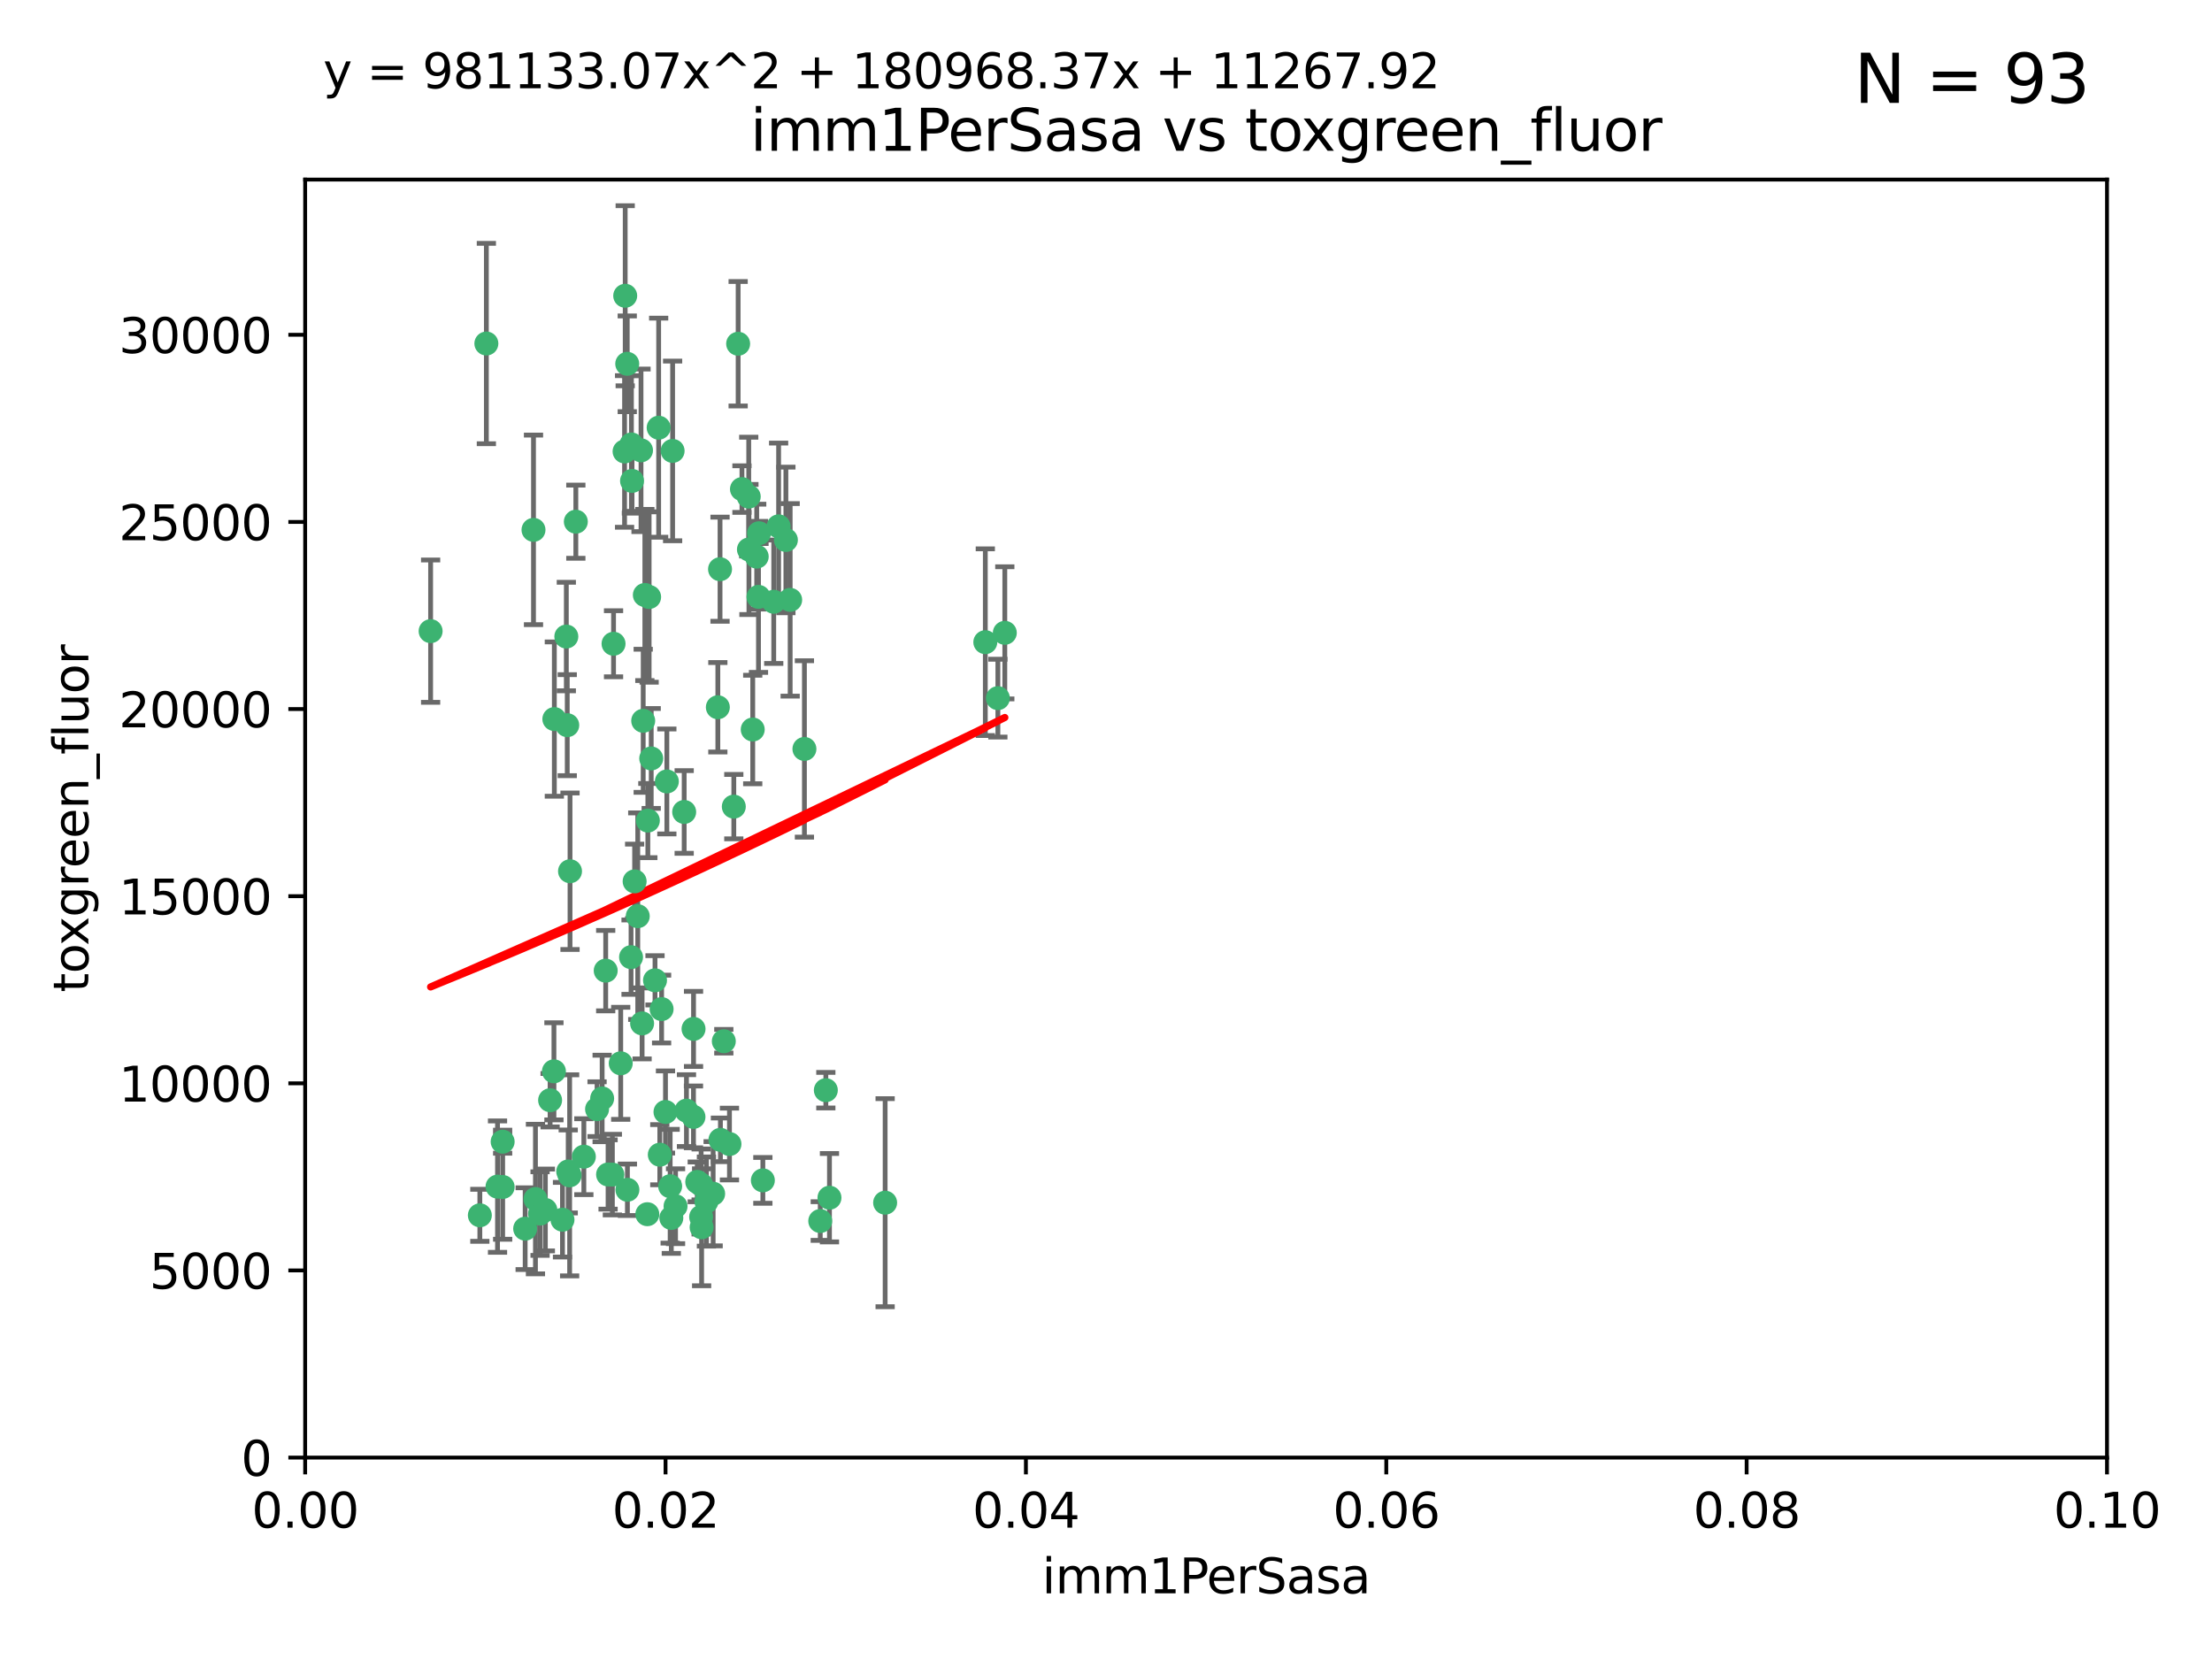 <?xml version="1.0" encoding="utf-8" standalone="no"?>
<!DOCTYPE svg PUBLIC "-//W3C//DTD SVG 1.1//EN"
  "http://www.w3.org/Graphics/SVG/1.1/DTD/svg11.dtd">
<svg xmlns:xlink="http://www.w3.org/1999/xlink" width="460.8pt" height="345.6pt" viewBox="0 0 460.8 345.6" xmlns="http://www.w3.org/2000/svg" version="1.1">
 <defs>
  <style type="text/css">*{stroke-linejoin: round; stroke-linecap: butt}</style>
 </defs>
 <g id="figure_1">
  <g id="patch_1">
   <path d="M 0 345.6 
L 460.8 345.6 
L 460.8 0 
L 0 0 
z
" style="fill: #ffffff"/>
  </g>
  <g id="axes_1">
   <g id="patch_2">
    <path d="M 63.571 303.64 
L 438.93 303.64 
L 438.93 37.411 
L 63.571 37.411 
z
" style="fill: #ffffff"/>
   </g>
   <g id="PathCollection_1">
    <defs>
     <path id="m9532a79f4d" d="M 0 1.118 
C 0.297 1.118 0.581 1 0.791 0.791 
C 1 0.581 1.118 0.297 1.118 0 
C 1.118 -0.297 1 -0.581 0.791 -0.791 
C 0.581 -1 0.297 -1.118 0 -1.118 
C -0.297 -1.118 -0.581 -1 -0.791 -0.791 
C -1 -0.581 -1.118 -0.297 -1.118 0 
C -1.118 0.297 -1 0.581 -0.791 0.791 
C -0.581 1 -0.297 1.118 0 1.118 
z
" style="stroke: #3cb371"/>
    </defs>
    <g clip-path="url(#p22a2f046c2)">
     <use xlink:href="#m9532a79f4d" x="101.319" y="71.562" style="fill: #3cb371; stroke: #3cb371"/>
     <use xlink:href="#m9532a79f4d" x="89.706" y="131.48" style="fill: #3cb371; stroke: #3cb371"/>
     <use xlink:href="#m9532a79f4d" x="156.017" y="114.467" style="fill: #3cb371; stroke: #3cb371"/>
     <use xlink:href="#m9532a79f4d" x="111.138" y="110.38" style="fill: #3cb371; stroke: #3cb371"/>
     <use xlink:href="#m9532a79f4d" x="137.211" y="89.097" style="fill: #3cb371; stroke: #3cb371"/>
     <use xlink:href="#m9532a79f4d" x="119.957" y="108.676" style="fill: #3cb371; stroke: #3cb371"/>
     <use xlink:href="#m9532a79f4d" x="130.666" y="75.786" style="fill: #3cb371; stroke: #3cb371"/>
     <use xlink:href="#m9532a79f4d" x="161.183" y="125.356" style="fill: #3cb371; stroke: #3cb371"/>
     <use xlink:href="#m9532a79f4d" x="130.11" y="94.046" style="fill: #3cb371; stroke: #3cb371"/>
     <use xlink:href="#m9532a79f4d" x="167.576" y="156.019" style="fill: #3cb371; stroke: #3cb371"/>
     <use xlink:href="#m9532a79f4d" x="149.54" y="147.335" style="fill: #3cb371; stroke: #3cb371"/>
     <use xlink:href="#m9532a79f4d" x="164.607" y="124.965" style="fill: #3cb371; stroke: #3cb371"/>
     <use xlink:href="#m9532a79f4d" x="140.118" y="93.933" style="fill: #3cb371; stroke: #3cb371"/>
     <use xlink:href="#m9532a79f4d" x="157.637" y="115.953" style="fill: #3cb371; stroke: #3cb371"/>
     <use xlink:href="#m9532a79f4d" x="162.201" y="109.646" style="fill: #3cb371; stroke: #3cb371"/>
     <use xlink:href="#m9532a79f4d" x="155.975" y="103.453" style="fill: #3cb371; stroke: #3cb371"/>
     <use xlink:href="#m9532a79f4d" x="133.991" y="150.153" style="fill: #3cb371; stroke: #3cb371"/>
     <use xlink:href="#m9532a79f4d" x="133.537" y="93.812" style="fill: #3cb371; stroke: #3cb371"/>
     <use xlink:href="#m9532a79f4d" x="135.226" y="124.367" style="fill: #3cb371; stroke: #3cb371"/>
     <use xlink:href="#m9532a79f4d" x="134.959" y="170.94" style="fill: #3cb371; stroke: #3cb371"/>
     <use xlink:href="#m9532a79f4d" x="131.665" y="100.184" style="fill: #3cb371; stroke: #3cb371"/>
     <use xlink:href="#m9532a79f4d" x="149.997" y="118.577" style="fill: #3cb371; stroke: #3cb371"/>
     <use xlink:href="#m9532a79f4d" x="131.536" y="92.588" style="fill: #3cb371; stroke: #3cb371"/>
     <use xlink:href="#m9532a79f4d" x="104.711" y="237.833" style="fill: #3cb371; stroke: #3cb371"/>
     <use xlink:href="#m9532a79f4d" x="118.666" y="244.844" style="fill: #3cb371; stroke: #3cb371"/>
     <use xlink:href="#m9532a79f4d" x="154.563" y="101.886" style="fill: #3cb371; stroke: #3cb371"/>
     <use xlink:href="#m9532a79f4d" x="158.007" y="124.337" style="fill: #3cb371; stroke: #3cb371"/>
     <use xlink:href="#m9532a79f4d" x="153.769" y="71.61" style="fill: #3cb371; stroke: #3cb371"/>
     <use xlink:href="#m9532a79f4d" x="118.169" y="151.067" style="fill: #3cb371; stroke: #3cb371"/>
     <use xlink:href="#m9532a79f4d" x="126.179" y="202.203" style="fill: #3cb371; stroke: #3cb371"/>
     <use xlink:href="#m9532a79f4d" x="136.451" y="204.22" style="fill: #3cb371; stroke: #3cb371"/>
     <use xlink:href="#m9532a79f4d" x="146.058" y="246.787" style="fill: #3cb371; stroke: #3cb371"/>
     <use xlink:href="#m9532a79f4d" x="205.259" y="133.776" style="fill: #3cb371; stroke: #3cb371"/>
     <use xlink:href="#m9532a79f4d" x="158.116" y="111.087" style="fill: #3cb371; stroke: #3cb371"/>
     <use xlink:href="#m9532a79f4d" x="163.716" y="112.487" style="fill: #3cb371; stroke: #3cb371"/>
     <use xlink:href="#m9532a79f4d" x="130.241" y="61.614" style="fill: #3cb371; stroke: #3cb371"/>
     <use xlink:href="#m9532a79f4d" x="138.918" y="162.792" style="fill: #3cb371; stroke: #3cb371"/>
     <use xlink:href="#m9532a79f4d" x="112.506" y="252.814" style="fill: #3cb371; stroke: #3cb371"/>
     <use xlink:href="#m9532a79f4d" x="207.877" y="145.439" style="fill: #3cb371; stroke: #3cb371"/>
     <use xlink:href="#m9532a79f4d" x="127.567" y="244.691" style="fill: #3cb371; stroke: #3cb371"/>
     <use xlink:href="#m9532a79f4d" x="127.813" y="134.104" style="fill: #3cb371; stroke: #3cb371"/>
     <use xlink:href="#m9532a79f4d" x="104.714" y="247.267" style="fill: #3cb371; stroke: #3cb371"/>
     <use xlink:href="#m9532a79f4d" x="148.561" y="248.674" style="fill: #3cb371; stroke: #3cb371"/>
     <use xlink:href="#m9532a79f4d" x="209.321" y="131.829" style="fill: #3cb371; stroke: #3cb371"/>
     <use xlink:href="#m9532a79f4d" x="134.851" y="252.941" style="fill: #3cb371; stroke: #3cb371"/>
     <use xlink:href="#m9532a79f4d" x="137.448" y="240.543" style="fill: #3cb371; stroke: #3cb371"/>
     <use xlink:href="#m9532a79f4d" x="117.976" y="132.603" style="fill: #3cb371; stroke: #3cb371"/>
     <use xlink:href="#m9532a79f4d" x="152.865" y="168.036" style="fill: #3cb371; stroke: #3cb371"/>
     <use xlink:href="#m9532a79f4d" x="114.597" y="229.198" style="fill: #3cb371; stroke: #3cb371"/>
     <use xlink:href="#m9532a79f4d" x="99.961" y="253.17" style="fill: #3cb371; stroke: #3cb371"/>
     <use xlink:href="#m9532a79f4d" x="132.856" y="190.856" style="fill: #3cb371; stroke: #3cb371"/>
     <use xlink:href="#m9532a79f4d" x="113.608" y="252.059" style="fill: #3cb371; stroke: #3cb371"/>
     <use xlink:href="#m9532a79f4d" x="111.545" y="249.781" style="fill: #3cb371; stroke: #3cb371"/>
     <use xlink:href="#m9532a79f4d" x="103.643" y="247.195" style="fill: #3cb371; stroke: #3cb371"/>
     <use xlink:href="#m9532a79f4d" x="109.401" y="255.952" style="fill: #3cb371; stroke: #3cb371"/>
     <use xlink:href="#m9532a79f4d" x="140.729" y="251.277" style="fill: #3cb371; stroke: #3cb371"/>
     <use xlink:href="#m9532a79f4d" x="129.308" y="221.508" style="fill: #3cb371; stroke: #3cb371"/>
     <use xlink:href="#m9532a79f4d" x="151.961" y="238.323" style="fill: #3cb371; stroke: #3cb371"/>
     <use xlink:href="#m9532a79f4d" x="147.163" y="250.302" style="fill: #3cb371; stroke: #3cb371"/>
     <use xlink:href="#m9532a79f4d" x="150.078" y="237.447" style="fill: #3cb371; stroke: #3cb371"/>
     <use xlink:href="#m9532a79f4d" x="133.761" y="213.194" style="fill: #3cb371; stroke: #3cb371"/>
     <use xlink:href="#m9532a79f4d" x="126.674" y="244.666" style="fill: #3cb371; stroke: #3cb371"/>
     <use xlink:href="#m9532a79f4d" x="143.005" y="231.362" style="fill: #3cb371; stroke: #3cb371"/>
     <use xlink:href="#m9532a79f4d" x="139.848" y="253.724" style="fill: #3cb371; stroke: #3cb371"/>
     <use xlink:href="#m9532a79f4d" x="146.06" y="253.509" style="fill: #3cb371; stroke: #3cb371"/>
     <use xlink:href="#m9532a79f4d" x="118.371" y="244.037" style="fill: #3cb371; stroke: #3cb371"/>
     <use xlink:href="#m9532a79f4d" x="150.784" y="216.908" style="fill: #3cb371; stroke: #3cb371"/>
     <use xlink:href="#m9532a79f4d" x="146.161" y="255.666" style="fill: #3cb371; stroke: #3cb371"/>
     <use xlink:href="#m9532a79f4d" x="137.823" y="210.208" style="fill: #3cb371; stroke: #3cb371"/>
     <use xlink:href="#m9532a79f4d" x="117.177" y="254.087" style="fill: #3cb371; stroke: #3cb371"/>
     <use xlink:href="#m9532a79f4d" x="156.807" y="151.97" style="fill: #3cb371; stroke: #3cb371"/>
     <use xlink:href="#m9532a79f4d" x="131.459" y="199.394" style="fill: #3cb371; stroke: #3cb371"/>
     <use xlink:href="#m9532a79f4d" x="118.746" y="181.494" style="fill: #3cb371; stroke: #3cb371"/>
     <use xlink:href="#m9532a79f4d" x="144.463" y="232.67" style="fill: #3cb371; stroke: #3cb371"/>
     <use xlink:href="#m9532a79f4d" x="132.205" y="183.606" style="fill: #3cb371; stroke: #3cb371"/>
     <use xlink:href="#m9532a79f4d" x="130.7" y="247.85" style="fill: #3cb371; stroke: #3cb371"/>
     <use xlink:href="#m9532a79f4d" x="115.394" y="223.176" style="fill: #3cb371; stroke: #3cb371"/>
     <use xlink:href="#m9532a79f4d" x="121.627" y="240.958" style="fill: #3cb371; stroke: #3cb371"/>
     <use xlink:href="#m9532a79f4d" x="170.874" y="254.362" style="fill: #3cb371; stroke: #3cb371"/>
     <use xlink:href="#m9532a79f4d" x="124.379" y="231.059" style="fill: #3cb371; stroke: #3cb371"/>
     <use xlink:href="#m9532a79f4d" x="144.477" y="214.339" style="fill: #3cb371; stroke: #3cb371"/>
     <use xlink:href="#m9532a79f4d" x="115.48" y="149.795" style="fill: #3cb371; stroke: #3cb371"/>
     <use xlink:href="#m9532a79f4d" x="134.334" y="123.943" style="fill: #3cb371; stroke: #3cb371"/>
     <use xlink:href="#m9532a79f4d" x="138.633" y="231.646" style="fill: #3cb371; stroke: #3cb371"/>
     <use xlink:href="#m9532a79f4d" x="142.527" y="169.147" style="fill: #3cb371; stroke: #3cb371"/>
     <use xlink:href="#m9532a79f4d" x="158.917" y="245.892" style="fill: #3cb371; stroke: #3cb371"/>
     <use xlink:href="#m9532a79f4d" x="139.605" y="247.114" style="fill: #3cb371; stroke: #3cb371"/>
     <use xlink:href="#m9532a79f4d" x="145.249" y="246.204" style="fill: #3cb371; stroke: #3cb371"/>
     <use xlink:href="#m9532a79f4d" x="125.438" y="228.828" style="fill: #3cb371; stroke: #3cb371"/>
     <use xlink:href="#m9532a79f4d" x="172.037" y="227.107" style="fill: #3cb371; stroke: #3cb371"/>
     <use xlink:href="#m9532a79f4d" x="135.66" y="157.999" style="fill: #3cb371; stroke: #3cb371"/>
     <use xlink:href="#m9532a79f4d" x="184.39" y="250.544" style="fill: #3cb371; stroke: #3cb371"/>
     <use xlink:href="#m9532a79f4d" x="172.794" y="249.505" style="fill: #3cb371; stroke: #3cb371"/>
    </g>
   </g>
   <g id="matplotlib.axis_1">
    <g id="xtick_1">
     <g id="line2d_1">
      <defs>
       <path id="m72ce1c673e" d="M 0 0 
L 0 3.5 
" style="stroke: #000000; stroke-width: 0.8"/>
      </defs>
      <g>
       <use xlink:href="#m72ce1c673e" x="63.571" y="303.64" style="stroke: #000000; stroke-width: 0.8"/>
      </g>
     </g>
     <g id="text_1">
      <!-- 0.00 -->
      <g transform="translate(52.438 318.238)scale(0.1 -0.1)">
       <defs>
        <path id="DejaVuSans-30" d="M 2034 4250 
Q 1547 4250 1301 3770 
Q 1056 3291 1056 2328 
Q 1056 1369 1301 889 
Q 1547 409 2034 409 
Q 2525 409 2770 889 
Q 3016 1369 3016 2328 
Q 3016 3291 2770 3770 
Q 2525 4250 2034 4250 
z
M 2034 4750 
Q 2819 4750 3233 4129 
Q 3647 3509 3647 2328 
Q 3647 1150 3233 529 
Q 2819 -91 2034 -91 
Q 1250 -91 836 529 
Q 422 1150 422 2328 
Q 422 3509 836 4129 
Q 1250 4750 2034 4750 
z
" transform="scale(0.016)"/>
        <path id="DejaVuSans-2e" d="M 684 794 
L 1344 794 
L 1344 0 
L 684 0 
L 684 794 
z
" transform="scale(0.016)"/>
       </defs>
       <use xlink:href="#DejaVuSans-30"/>
       <use xlink:href="#DejaVuSans-2e" x="63.623"/>
       <use xlink:href="#DejaVuSans-30" x="95.41"/>
       <use xlink:href="#DejaVuSans-30" x="159.033"/>
      </g>
     </g>
    </g>
    <g id="xtick_2">
     <g id="line2d_2">
      <g>
       <use xlink:href="#m72ce1c673e" x="138.643" y="303.64" style="stroke: #000000; stroke-width: 0.8"/>
      </g>
     </g>
     <g id="text_2">
      <!-- 0.02 -->
      <g transform="translate(127.51 318.238)scale(0.1 -0.1)">
       <defs>
        <path id="DejaVuSans-32" d="M 1228 531 
L 3431 531 
L 3431 0 
L 469 0 
L 469 531 
Q 828 903 1448 1529 
Q 2069 2156 2228 2338 
Q 2531 2678 2651 2914 
Q 2772 3150 2772 3378 
Q 2772 3750 2511 3984 
Q 2250 4219 1831 4219 
Q 1534 4219 1204 4116 
Q 875 4013 500 3803 
L 500 4441 
Q 881 4594 1212 4672 
Q 1544 4750 1819 4750 
Q 2544 4750 2975 4387 
Q 3406 4025 3406 3419 
Q 3406 3131 3298 2873 
Q 3191 2616 2906 2266 
Q 2828 2175 2409 1742 
Q 1991 1309 1228 531 
z
" transform="scale(0.016)"/>
       </defs>
       <use xlink:href="#DejaVuSans-30"/>
       <use xlink:href="#DejaVuSans-2e" x="63.623"/>
       <use xlink:href="#DejaVuSans-30" x="95.41"/>
       <use xlink:href="#DejaVuSans-32" x="159.033"/>
      </g>
     </g>
    </g>
    <g id="xtick_3">
     <g id="line2d_3">
      <g>
       <use xlink:href="#m72ce1c673e" x="213.715" y="303.64" style="stroke: #000000; stroke-width: 0.8"/>
      </g>
     </g>
     <g id="text_3">
      <!-- 0.04 -->
      <g transform="translate(202.582 318.238)scale(0.1 -0.1)">
       <defs>
        <path id="DejaVuSans-34" d="M 2419 4116 
L 825 1625 
L 2419 1625 
L 2419 4116 
z
M 2253 4666 
L 3047 4666 
L 3047 1625 
L 3713 1625 
L 3713 1100 
L 3047 1100 
L 3047 0 
L 2419 0 
L 2419 1100 
L 313 1100 
L 313 1709 
L 2253 4666 
z
" transform="scale(0.016)"/>
       </defs>
       <use xlink:href="#DejaVuSans-30"/>
       <use xlink:href="#DejaVuSans-2e" x="63.623"/>
       <use xlink:href="#DejaVuSans-30" x="95.41"/>
       <use xlink:href="#DejaVuSans-34" x="159.033"/>
      </g>
     </g>
    </g>
    <g id="xtick_4">
     <g id="line2d_4">
      <g>
       <use xlink:href="#m72ce1c673e" x="288.786" y="303.64" style="stroke: #000000; stroke-width: 0.8"/>
      </g>
     </g>
     <g id="text_4">
      <!-- 0.06 -->
      <g transform="translate(277.654 318.238)scale(0.1 -0.1)">
       <defs>
        <path id="DejaVuSans-36" d="M 2113 2584 
Q 1688 2584 1439 2293 
Q 1191 2003 1191 1497 
Q 1191 994 1439 701 
Q 1688 409 2113 409 
Q 2538 409 2786 701 
Q 3034 994 3034 1497 
Q 3034 2003 2786 2293 
Q 2538 2584 2113 2584 
z
M 3366 4563 
L 3366 3988 
Q 3128 4100 2886 4159 
Q 2644 4219 2406 4219 
Q 1781 4219 1451 3797 
Q 1122 3375 1075 2522 
Q 1259 2794 1537 2939 
Q 1816 3084 2150 3084 
Q 2853 3084 3261 2657 
Q 3669 2231 3669 1497 
Q 3669 778 3244 343 
Q 2819 -91 2113 -91 
Q 1303 -91 875 529 
Q 447 1150 447 2328 
Q 447 3434 972 4092 
Q 1497 4750 2381 4750 
Q 2619 4750 2861 4703 
Q 3103 4656 3366 4563 
z
" transform="scale(0.016)"/>
       </defs>
       <use xlink:href="#DejaVuSans-30"/>
       <use xlink:href="#DejaVuSans-2e" x="63.623"/>
       <use xlink:href="#DejaVuSans-30" x="95.41"/>
       <use xlink:href="#DejaVuSans-36" x="159.033"/>
      </g>
     </g>
    </g>
    <g id="xtick_5">
     <g id="line2d_5">
      <g>
       <use xlink:href="#m72ce1c673e" x="363.858" y="303.64" style="stroke: #000000; stroke-width: 0.8"/>
      </g>
     </g>
     <g id="text_5">
      <!-- 0.08 -->
      <g transform="translate(352.725 318.238)scale(0.1 -0.1)">
       <defs>
        <path id="DejaVuSans-38" d="M 2034 2216 
Q 1584 2216 1326 1975 
Q 1069 1734 1069 1313 
Q 1069 891 1326 650 
Q 1584 409 2034 409 
Q 2484 409 2743 651 
Q 3003 894 3003 1313 
Q 3003 1734 2745 1975 
Q 2488 2216 2034 2216 
z
M 1403 2484 
Q 997 2584 770 2862 
Q 544 3141 544 3541 
Q 544 4100 942 4425 
Q 1341 4750 2034 4750 
Q 2731 4750 3128 4425 
Q 3525 4100 3525 3541 
Q 3525 3141 3298 2862 
Q 3072 2584 2669 2484 
Q 3125 2378 3379 2068 
Q 3634 1759 3634 1313 
Q 3634 634 3220 271 
Q 2806 -91 2034 -91 
Q 1263 -91 848 271 
Q 434 634 434 1313 
Q 434 1759 690 2068 
Q 947 2378 1403 2484 
z
M 1172 3481 
Q 1172 3119 1398 2916 
Q 1625 2713 2034 2713 
Q 2441 2713 2670 2916 
Q 2900 3119 2900 3481 
Q 2900 3844 2670 4047 
Q 2441 4250 2034 4250 
Q 1625 4250 1398 4047 
Q 1172 3844 1172 3481 
z
" transform="scale(0.016)"/>
       </defs>
       <use xlink:href="#DejaVuSans-30"/>
       <use xlink:href="#DejaVuSans-2e" x="63.623"/>
       <use xlink:href="#DejaVuSans-30" x="95.41"/>
       <use xlink:href="#DejaVuSans-38" x="159.033"/>
      </g>
     </g>
    </g>
    <g id="xtick_6">
     <g id="line2d_6">
      <g>
       <use xlink:href="#m72ce1c673e" x="438.93" y="303.64" style="stroke: #000000; stroke-width: 0.8"/>
      </g>
     </g>
     <g id="text_6">
      <!-- 0.10 -->
      <g transform="translate(427.797 318.238)scale(0.1 -0.1)">
       <defs>
        <path id="DejaVuSans-31" d="M 794 531 
L 1825 531 
L 1825 4091 
L 703 3866 
L 703 4441 
L 1819 4666 
L 2450 4666 
L 2450 531 
L 3481 531 
L 3481 0 
L 794 0 
L 794 531 
z
" transform="scale(0.016)"/>
       </defs>
       <use xlink:href="#DejaVuSans-30"/>
       <use xlink:href="#DejaVuSans-2e" x="63.623"/>
       <use xlink:href="#DejaVuSans-31" x="95.41"/>
       <use xlink:href="#DejaVuSans-30" x="159.033"/>
      </g>
     </g>
    </g>
    <g id="text_7">
     <!-- imm1PerSasa -->
     <g transform="translate(217.067 331.917)scale(0.1 -0.1)">
      <defs>
       <path id="DejaVuSans-69" d="M 603 3500 
L 1178 3500 
L 1178 0 
L 603 0 
L 603 3500 
z
M 603 4863 
L 1178 4863 
L 1178 4134 
L 603 4134 
L 603 4863 
z
" transform="scale(0.016)"/>
       <path id="DejaVuSans-6d" d="M 3328 2828 
Q 3544 3216 3844 3400 
Q 4144 3584 4550 3584 
Q 5097 3584 5394 3201 
Q 5691 2819 5691 2113 
L 5691 0 
L 5113 0 
L 5113 2094 
Q 5113 2597 4934 2840 
Q 4756 3084 4391 3084 
Q 3944 3084 3684 2787 
Q 3425 2491 3425 1978 
L 3425 0 
L 2847 0 
L 2847 2094 
Q 2847 2600 2669 2842 
Q 2491 3084 2119 3084 
Q 1678 3084 1418 2786 
Q 1159 2488 1159 1978 
L 1159 0 
L 581 0 
L 581 3500 
L 1159 3500 
L 1159 2956 
Q 1356 3278 1631 3431 
Q 1906 3584 2284 3584 
Q 2666 3584 2933 3390 
Q 3200 3197 3328 2828 
z
" transform="scale(0.016)"/>
       <path id="DejaVuSans-50" d="M 1259 4147 
L 1259 2394 
L 2053 2394 
Q 2494 2394 2734 2622 
Q 2975 2850 2975 3272 
Q 2975 3691 2734 3919 
Q 2494 4147 2053 4147 
L 1259 4147 
z
M 628 4666 
L 2053 4666 
Q 2838 4666 3239 4311 
Q 3641 3956 3641 3272 
Q 3641 2581 3239 2228 
Q 2838 1875 2053 1875 
L 1259 1875 
L 1259 0 
L 628 0 
L 628 4666 
z
" transform="scale(0.016)"/>
       <path id="DejaVuSans-65" d="M 3597 1894 
L 3597 1613 
L 953 1613 
Q 991 1019 1311 708 
Q 1631 397 2203 397 
Q 2534 397 2845 478 
Q 3156 559 3463 722 
L 3463 178 
Q 3153 47 2828 -22 
Q 2503 -91 2169 -91 
Q 1331 -91 842 396 
Q 353 884 353 1716 
Q 353 2575 817 3079 
Q 1281 3584 2069 3584 
Q 2775 3584 3186 3129 
Q 3597 2675 3597 1894 
z
M 3022 2063 
Q 3016 2534 2758 2815 
Q 2500 3097 2075 3097 
Q 1594 3097 1305 2825 
Q 1016 2553 972 2059 
L 3022 2063 
z
" transform="scale(0.016)"/>
       <path id="DejaVuSans-72" d="M 2631 2963 
Q 2534 3019 2420 3045 
Q 2306 3072 2169 3072 
Q 1681 3072 1420 2755 
Q 1159 2438 1159 1844 
L 1159 0 
L 581 0 
L 581 3500 
L 1159 3500 
L 1159 2956 
Q 1341 3275 1631 3429 
Q 1922 3584 2338 3584 
Q 2397 3584 2469 3576 
Q 2541 3569 2628 3553 
L 2631 2963 
z
" transform="scale(0.016)"/>
       <path id="DejaVuSans-53" d="M 3425 4513 
L 3425 3897 
Q 3066 4069 2747 4153 
Q 2428 4238 2131 4238 
Q 1616 4238 1336 4038 
Q 1056 3838 1056 3469 
Q 1056 3159 1242 3001 
Q 1428 2844 1947 2747 
L 2328 2669 
Q 3034 2534 3370 2195 
Q 3706 1856 3706 1288 
Q 3706 609 3251 259 
Q 2797 -91 1919 -91 
Q 1588 -91 1214 -16 
Q 841 59 441 206 
L 441 856 
Q 825 641 1194 531 
Q 1563 422 1919 422 
Q 2459 422 2753 634 
Q 3047 847 3047 1241 
Q 3047 1584 2836 1778 
Q 2625 1972 2144 2069 
L 1759 2144 
Q 1053 2284 737 2584 
Q 422 2884 422 3419 
Q 422 4038 858 4394 
Q 1294 4750 2059 4750 
Q 2388 4750 2728 4690 
Q 3069 4631 3425 4513 
z
" transform="scale(0.016)"/>
       <path id="DejaVuSans-61" d="M 2194 1759 
Q 1497 1759 1228 1600 
Q 959 1441 959 1056 
Q 959 750 1161 570 
Q 1363 391 1709 391 
Q 2188 391 2477 730 
Q 2766 1069 2766 1631 
L 2766 1759 
L 2194 1759 
z
M 3341 1997 
L 3341 0 
L 2766 0 
L 2766 531 
Q 2569 213 2275 61 
Q 1981 -91 1556 -91 
Q 1019 -91 701 211 
Q 384 513 384 1019 
Q 384 1609 779 1909 
Q 1175 2209 1959 2209 
L 2766 2209 
L 2766 2266 
Q 2766 2663 2505 2880 
Q 2244 3097 1772 3097 
Q 1472 3097 1187 3025 
Q 903 2953 641 2809 
L 641 3341 
Q 956 3463 1253 3523 
Q 1550 3584 1831 3584 
Q 2591 3584 2966 3190 
Q 3341 2797 3341 1997 
z
" transform="scale(0.016)"/>
       <path id="DejaVuSans-73" d="M 2834 3397 
L 2834 2853 
Q 2591 2978 2328 3040 
Q 2066 3103 1784 3103 
Q 1356 3103 1142 2972 
Q 928 2841 928 2578 
Q 928 2378 1081 2264 
Q 1234 2150 1697 2047 
L 1894 2003 
Q 2506 1872 2764 1633 
Q 3022 1394 3022 966 
Q 3022 478 2636 193 
Q 2250 -91 1575 -91 
Q 1294 -91 989 -36 
Q 684 19 347 128 
L 347 722 
Q 666 556 975 473 
Q 1284 391 1588 391 
Q 1994 391 2212 530 
Q 2431 669 2431 922 
Q 2431 1156 2273 1281 
Q 2116 1406 1581 1522 
L 1381 1569 
Q 847 1681 609 1914 
Q 372 2147 372 2553 
Q 372 3047 722 3315 
Q 1072 3584 1716 3584 
Q 2034 3584 2315 3537 
Q 2597 3491 2834 3397 
z
" transform="scale(0.016)"/>
      </defs>
      <use xlink:href="#DejaVuSans-69"/>
      <use xlink:href="#DejaVuSans-6d" x="27.783"/>
      <use xlink:href="#DejaVuSans-6d" x="125.195"/>
      <use xlink:href="#DejaVuSans-31" x="222.607"/>
      <use xlink:href="#DejaVuSans-50" x="286.23"/>
      <use xlink:href="#DejaVuSans-65" x="342.908"/>
      <use xlink:href="#DejaVuSans-72" x="404.432"/>
      <use xlink:href="#DejaVuSans-53" x="445.545"/>
      <use xlink:href="#DejaVuSans-61" x="509.021"/>
      <use xlink:href="#DejaVuSans-73" x="570.301"/>
      <use xlink:href="#DejaVuSans-61" x="622.4"/>
     </g>
    </g>
   </g>
   <g id="matplotlib.axis_2">
    <g id="ytick_1">
     <g id="line2d_7">
      <defs>
       <path id="me7eeacafe3" d="M 0 0 
L -3.5 0 
" style="stroke: #000000; stroke-width: 0.8"/>
      </defs>
      <g>
       <use xlink:href="#me7eeacafe3" x="63.571" y="303.64" style="stroke: #000000; stroke-width: 0.8"/>
      </g>
     </g>
     <g id="text_8">
      <!-- 0 -->
      <g transform="translate(50.209 307.439)scale(0.1 -0.1)">
       <use xlink:href="#DejaVuSans-30"/>
      </g>
     </g>
    </g>
    <g id="ytick_2">
     <g id="line2d_8">
      <g>
       <use xlink:href="#me7eeacafe3" x="63.571" y="264.657" style="stroke: #000000; stroke-width: 0.8"/>
      </g>
     </g>
     <g id="text_9">
      <!-- 5000 -->
      <g transform="translate(31.121 268.457)scale(0.1 -0.1)">
       <defs>
        <path id="DejaVuSans-35" d="M 691 4666 
L 3169 4666 
L 3169 4134 
L 1269 4134 
L 1269 2991 
Q 1406 3038 1543 3061 
Q 1681 3084 1819 3084 
Q 2600 3084 3056 2656 
Q 3513 2228 3513 1497 
Q 3513 744 3044 326 
Q 2575 -91 1722 -91 
Q 1428 -91 1123 -41 
Q 819 9 494 109 
L 494 744 
Q 775 591 1075 516 
Q 1375 441 1709 441 
Q 2250 441 2565 725 
Q 2881 1009 2881 1497 
Q 2881 1984 2565 2268 
Q 2250 2553 1709 2553 
Q 1456 2553 1204 2497 
Q 953 2441 691 2322 
L 691 4666 
z
" transform="scale(0.016)"/>
       </defs>
       <use xlink:href="#DejaVuSans-35"/>
       <use xlink:href="#DejaVuSans-30" x="63.623"/>
       <use xlink:href="#DejaVuSans-30" x="127.246"/>
       <use xlink:href="#DejaVuSans-30" x="190.869"/>
      </g>
     </g>
    </g>
    <g id="ytick_3">
     <g id="line2d_9">
      <g>
       <use xlink:href="#me7eeacafe3" x="63.571" y="225.675" style="stroke: #000000; stroke-width: 0.8"/>
      </g>
     </g>
     <g id="text_10">
      <!-- 10000 -->
      <g transform="translate(24.759 229.474)scale(0.1 -0.1)">
       <use xlink:href="#DejaVuSans-31"/>
       <use xlink:href="#DejaVuSans-30" x="63.623"/>
       <use xlink:href="#DejaVuSans-30" x="127.246"/>
       <use xlink:href="#DejaVuSans-30" x="190.869"/>
       <use xlink:href="#DejaVuSans-30" x="254.492"/>
      </g>
     </g>
    </g>
    <g id="ytick_4">
     <g id="line2d_10">
      <g>
       <use xlink:href="#me7eeacafe3" x="63.571" y="186.692" style="stroke: #000000; stroke-width: 0.8"/>
      </g>
     </g>
     <g id="text_11">
      <!-- 15000 -->
      <g transform="translate(24.759 190.492)scale(0.1 -0.1)">
       <use xlink:href="#DejaVuSans-31"/>
       <use xlink:href="#DejaVuSans-35" x="63.623"/>
       <use xlink:href="#DejaVuSans-30" x="127.246"/>
       <use xlink:href="#DejaVuSans-30" x="190.869"/>
       <use xlink:href="#DejaVuSans-30" x="254.492"/>
      </g>
     </g>
    </g>
    <g id="ytick_5">
     <g id="line2d_11">
      <g>
       <use xlink:href="#me7eeacafe3" x="63.571" y="147.71" style="stroke: #000000; stroke-width: 0.8"/>
      </g>
     </g>
     <g id="text_12">
      <!-- 20000 -->
      <g transform="translate(24.759 151.509)scale(0.1 -0.1)">
       <use xlink:href="#DejaVuSans-32"/>
       <use xlink:href="#DejaVuSans-30" x="63.623"/>
       <use xlink:href="#DejaVuSans-30" x="127.246"/>
       <use xlink:href="#DejaVuSans-30" x="190.869"/>
       <use xlink:href="#DejaVuSans-30" x="254.492"/>
      </g>
     </g>
    </g>
    <g id="ytick_6">
     <g id="line2d_12">
      <g>
       <use xlink:href="#me7eeacafe3" x="63.571" y="108.727" style="stroke: #000000; stroke-width: 0.8"/>
      </g>
     </g>
     <g id="text_13">
      <!-- 25000 -->
      <g transform="translate(24.759 112.527)scale(0.1 -0.1)">
       <use xlink:href="#DejaVuSans-32"/>
       <use xlink:href="#DejaVuSans-35" x="63.623"/>
       <use xlink:href="#DejaVuSans-30" x="127.246"/>
       <use xlink:href="#DejaVuSans-30" x="190.869"/>
       <use xlink:href="#DejaVuSans-30" x="254.492"/>
      </g>
     </g>
    </g>
    <g id="ytick_7">
     <g id="line2d_13">
      <g>
       <use xlink:href="#me7eeacafe3" x="63.571" y="69.745" style="stroke: #000000; stroke-width: 0.8"/>
      </g>
     </g>
     <g id="text_14">
      <!-- 30000 -->
      <g transform="translate(24.759 73.544)scale(0.1 -0.1)">
       <defs>
        <path id="DejaVuSans-33" d="M 2597 2516 
Q 3050 2419 3304 2112 
Q 3559 1806 3559 1356 
Q 3559 666 3084 287 
Q 2609 -91 1734 -91 
Q 1441 -91 1130 -33 
Q 819 25 488 141 
L 488 750 
Q 750 597 1062 519 
Q 1375 441 1716 441 
Q 2309 441 2620 675 
Q 2931 909 2931 1356 
Q 2931 1769 2642 2001 
Q 2353 2234 1838 2234 
L 1294 2234 
L 1294 2753 
L 1863 2753 
Q 2328 2753 2575 2939 
Q 2822 3125 2822 3475 
Q 2822 3834 2567 4026 
Q 2313 4219 1838 4219 
Q 1578 4219 1281 4162 
Q 984 4106 628 3988 
L 628 4550 
Q 988 4650 1302 4700 
Q 1616 4750 1894 4750 
Q 2613 4750 3031 4423 
Q 3450 4097 3450 3541 
Q 3450 3153 3228 2886 
Q 3006 2619 2597 2516 
z
" transform="scale(0.016)"/>
       </defs>
       <use xlink:href="#DejaVuSans-33"/>
       <use xlink:href="#DejaVuSans-30" x="63.623"/>
       <use xlink:href="#DejaVuSans-30" x="127.246"/>
       <use xlink:href="#DejaVuSans-30" x="190.869"/>
       <use xlink:href="#DejaVuSans-30" x="254.492"/>
      </g>
     </g>
    </g>
    <g id="text_15">
     <!-- toxgreen_fluor -->
     <g transform="translate(18.401 206.72)rotate(-90)scale(0.1 -0.1)">
      <defs>
       <path id="DejaVuSans-74" d="M 1172 4494 
L 1172 3500 
L 2356 3500 
L 2356 3053 
L 1172 3053 
L 1172 1153 
Q 1172 725 1289 603 
Q 1406 481 1766 481 
L 2356 481 
L 2356 0 
L 1766 0 
Q 1100 0 847 248 
Q 594 497 594 1153 
L 594 3053 
L 172 3053 
L 172 3500 
L 594 3500 
L 594 4494 
L 1172 4494 
z
" transform="scale(0.016)"/>
       <path id="DejaVuSans-6f" d="M 1959 3097 
Q 1497 3097 1228 2736 
Q 959 2375 959 1747 
Q 959 1119 1226 758 
Q 1494 397 1959 397 
Q 2419 397 2687 759 
Q 2956 1122 2956 1747 
Q 2956 2369 2687 2733 
Q 2419 3097 1959 3097 
z
M 1959 3584 
Q 2709 3584 3137 3096 
Q 3566 2609 3566 1747 
Q 3566 888 3137 398 
Q 2709 -91 1959 -91 
Q 1206 -91 779 398 
Q 353 888 353 1747 
Q 353 2609 779 3096 
Q 1206 3584 1959 3584 
z
" transform="scale(0.016)"/>
       <path id="DejaVuSans-78" d="M 3513 3500 
L 2247 1797 
L 3578 0 
L 2900 0 
L 1881 1375 
L 863 0 
L 184 0 
L 1544 1831 
L 300 3500 
L 978 3500 
L 1906 2253 
L 2834 3500 
L 3513 3500 
z
" transform="scale(0.016)"/>
       <path id="DejaVuSans-67" d="M 2906 1791 
Q 2906 2416 2648 2759 
Q 2391 3103 1925 3103 
Q 1463 3103 1205 2759 
Q 947 2416 947 1791 
Q 947 1169 1205 825 
Q 1463 481 1925 481 
Q 2391 481 2648 825 
Q 2906 1169 2906 1791 
z
M 3481 434 
Q 3481 -459 3084 -895 
Q 2688 -1331 1869 -1331 
Q 1566 -1331 1297 -1286 
Q 1028 -1241 775 -1147 
L 775 -588 
Q 1028 -725 1275 -790 
Q 1522 -856 1778 -856 
Q 2344 -856 2625 -561 
Q 2906 -266 2906 331 
L 2906 616 
Q 2728 306 2450 153 
Q 2172 0 1784 0 
Q 1141 0 747 490 
Q 353 981 353 1791 
Q 353 2603 747 3093 
Q 1141 3584 1784 3584 
Q 2172 3584 2450 3431 
Q 2728 3278 2906 2969 
L 2906 3500 
L 3481 3500 
L 3481 434 
z
" transform="scale(0.016)"/>
       <path id="DejaVuSans-6e" d="M 3513 2113 
L 3513 0 
L 2938 0 
L 2938 2094 
Q 2938 2591 2744 2837 
Q 2550 3084 2163 3084 
Q 1697 3084 1428 2787 
Q 1159 2491 1159 1978 
L 1159 0 
L 581 0 
L 581 3500 
L 1159 3500 
L 1159 2956 
Q 1366 3272 1645 3428 
Q 1925 3584 2291 3584 
Q 2894 3584 3203 3211 
Q 3513 2838 3513 2113 
z
" transform="scale(0.016)"/>
       <path id="DejaVuSans-5f" d="M 3263 -1063 
L 3263 -1509 
L -63 -1509 
L -63 -1063 
L 3263 -1063 
z
" transform="scale(0.016)"/>
       <path id="DejaVuSans-66" d="M 2375 4863 
L 2375 4384 
L 1825 4384 
Q 1516 4384 1395 4259 
Q 1275 4134 1275 3809 
L 1275 3500 
L 2222 3500 
L 2222 3053 
L 1275 3053 
L 1275 0 
L 697 0 
L 697 3053 
L 147 3053 
L 147 3500 
L 697 3500 
L 697 3744 
Q 697 4328 969 4595 
Q 1241 4863 1831 4863 
L 2375 4863 
z
" transform="scale(0.016)"/>
       <path id="DejaVuSans-6c" d="M 603 4863 
L 1178 4863 
L 1178 0 
L 603 0 
L 603 4863 
z
" transform="scale(0.016)"/>
       <path id="DejaVuSans-75" d="M 544 1381 
L 544 3500 
L 1119 3500 
L 1119 1403 
Q 1119 906 1312 657 
Q 1506 409 1894 409 
Q 2359 409 2629 706 
Q 2900 1003 2900 1516 
L 2900 3500 
L 3475 3500 
L 3475 0 
L 2900 0 
L 2900 538 
Q 2691 219 2414 64 
Q 2138 -91 1772 -91 
Q 1169 -91 856 284 
Q 544 659 544 1381 
z
M 1991 3584 
L 1991 3584 
z
" transform="scale(0.016)"/>
      </defs>
      <use xlink:href="#DejaVuSans-74"/>
      <use xlink:href="#DejaVuSans-6f" x="39.209"/>
      <use xlink:href="#DejaVuSans-78" x="97.266"/>
      <use xlink:href="#DejaVuSans-67" x="156.445"/>
      <use xlink:href="#DejaVuSans-72" x="219.922"/>
      <use xlink:href="#DejaVuSans-65" x="258.785"/>
      <use xlink:href="#DejaVuSans-65" x="320.309"/>
      <use xlink:href="#DejaVuSans-6e" x="381.832"/>
      <use xlink:href="#DejaVuSans-5f" x="445.211"/>
      <use xlink:href="#DejaVuSans-66" x="495.211"/>
      <use xlink:href="#DejaVuSans-6c" x="530.416"/>
      <use xlink:href="#DejaVuSans-75" x="558.199"/>
      <use xlink:href="#DejaVuSans-6f" x="621.578"/>
      <use xlink:href="#DejaVuSans-72" x="682.76"/>
     </g>
    </g>
   </g>
   <g id="LineCollection_1">
    <path d="M 101.319 92.434 
L 101.319 50.691 
" clip-path="url(#p22a2f046c2)" style="fill: none; stroke: #696969"/>
    <path d="M 89.706 146.307 
L 89.706 116.654 
" clip-path="url(#p22a2f046c2)" style="fill: none; stroke: #696969"/>
    <path d="M 156.017 128.017 
L 156.017 100.917 
" clip-path="url(#p22a2f046c2)" style="fill: none; stroke: #696969"/>
    <path d="M 111.138 130.124 
L 111.138 90.636 
" clip-path="url(#p22a2f046c2)" style="fill: none; stroke: #696969"/>
    <path d="M 137.211 111.917 
L 137.211 66.277 
" clip-path="url(#p22a2f046c2)" style="fill: none; stroke: #696969"/>
    <path d="M 119.957 116.296 
L 119.957 101.057 
" clip-path="url(#p22a2f046c2)" style="fill: none; stroke: #696969"/>
    <path d="M 130.666 85.756 
L 130.666 65.815 
" clip-path="url(#p22a2f046c2)" style="fill: none; stroke: #696969"/>
    <path d="M 161.183 138.211 
L 161.183 112.501 
" clip-path="url(#p22a2f046c2)" style="fill: none; stroke: #696969"/>
    <path d="M 130.11 109.836 
L 130.11 78.257 
" clip-path="url(#p22a2f046c2)" style="fill: none; stroke: #696969"/>
    <path d="M 167.576 174.39 
L 167.576 137.647 
" clip-path="url(#p22a2f046c2)" style="fill: none; stroke: #696969"/>
    <path d="M 149.54 156.65 
L 149.54 138.02 
" clip-path="url(#p22a2f046c2)" style="fill: none; stroke: #696969"/>
    <path d="M 164.607 145.018 
L 164.607 104.912 
" clip-path="url(#p22a2f046c2)" style="fill: none; stroke: #696969"/>
    <path d="M 140.118 112.649 
L 140.118 75.218 
" clip-path="url(#p22a2f046c2)" style="fill: none; stroke: #696969"/>
    <path d="M 157.637 126.872 
L 157.637 105.035 
" clip-path="url(#p22a2f046c2)" style="fill: none; stroke: #696969"/>
    <path d="M 162.201 126.988 
L 162.201 92.305 
" clip-path="url(#p22a2f046c2)" style="fill: none; stroke: #696969"/>
    <path d="M 155.975 115.826 
L 155.975 91.08 
" clip-path="url(#p22a2f046c2)" style="fill: none; stroke: #696969"/>
    <path d="M 133.991 165.057 
L 133.991 135.25 
" clip-path="url(#p22a2f046c2)" style="fill: none; stroke: #696969"/>
    <path d="M 133.537 110.745 
L 133.537 76.878 
" clip-path="url(#p22a2f046c2)" style="fill: none; stroke: #696969"/>
    <path d="M 135.226 142.114 
L 135.226 106.621 
" clip-path="url(#p22a2f046c2)" style="fill: none; stroke: #696969"/>
    <path d="M 134.959 178.667 
L 134.959 163.212 
" clip-path="url(#p22a2f046c2)" style="fill: none; stroke: #696969"/>
    <path d="M 131.665 106.525 
L 131.665 93.844 
" clip-path="url(#p22a2f046c2)" style="fill: none; stroke: #696969"/>
    <path d="M 149.997 129.424 
L 149.997 107.731 
" clip-path="url(#p22a2f046c2)" style="fill: none; stroke: #696969"/>
    <path d="M 131.536 106.902 
L 131.536 78.274 
" clip-path="url(#p22a2f046c2)" style="fill: none; stroke: #696969"/>
    <path d="M 104.711 240.234 
L 104.711 235.431 
" clip-path="url(#p22a2f046c2)" style="fill: none; stroke: #696969"/>
    <path d="M 118.666 265.789 
L 118.666 223.9 
" clip-path="url(#p22a2f046c2)" style="fill: none; stroke: #696969"/>
    <path d="M 154.563 106.741 
L 154.563 97.032 
" clip-path="url(#p22a2f046c2)" style="fill: none; stroke: #696969"/>
    <path d="M 158.007 140.07 
L 158.007 108.604 
" clip-path="url(#p22a2f046c2)" style="fill: none; stroke: #696969"/>
    <path d="M 153.769 84.576 
L 153.769 58.645 
" clip-path="url(#p22a2f046c2)" style="fill: none; stroke: #696969"/>
    <path d="M 118.169 161.588 
L 118.169 140.547 
" clip-path="url(#p22a2f046c2)" style="fill: none; stroke: #696969"/>
    <path d="M 126.179 210.579 
L 126.179 193.826 
" clip-path="url(#p22a2f046c2)" style="fill: none; stroke: #696969"/>
    <path d="M 136.451 209.352 
L 136.451 199.087 
" clip-path="url(#p22a2f046c2)" style="fill: none; stroke: #696969"/>
    <path d="M 146.058 254.215 
L 146.058 239.358 
" clip-path="url(#p22a2f046c2)" style="fill: none; stroke: #696969"/>
    <path d="M 205.259 153.222 
L 205.259 114.33 
" clip-path="url(#p22a2f046c2)" style="fill: none; stroke: #696969"/>
    <path d="M 158.116 113.226 
L 158.116 108.949 
" clip-path="url(#p22a2f046c2)" style="fill: none; stroke: #696969"/>
    <path d="M 163.716 127.655 
L 163.716 97.319 
" clip-path="url(#p22a2f046c2)" style="fill: none; stroke: #696969"/>
    <path d="M 130.241 80.373 
L 130.241 42.855 
" clip-path="url(#p22a2f046c2)" style="fill: none; stroke: #696969"/>
    <path d="M 138.918 173.718 
L 138.918 151.865 
" clip-path="url(#p22a2f046c2)" style="fill: none; stroke: #696969"/>
    <path d="M 112.506 261.522 
L 112.506 244.105 
" clip-path="url(#p22a2f046c2)" style="fill: none; stroke: #696969"/>
    <path d="M 207.877 153.546 
L 207.877 137.331 
" clip-path="url(#p22a2f046c2)" style="fill: none; stroke: #696969"/>
    <path d="M 127.567 253.088 
L 127.567 236.294 
" clip-path="url(#p22a2f046c2)" style="fill: none; stroke: #696969"/>
    <path d="M 127.813 140.983 
L 127.813 127.226 
" clip-path="url(#p22a2f046c2)" style="fill: none; stroke: #696969"/>
    <path d="M 104.714 258.157 
L 104.714 236.377 
" clip-path="url(#p22a2f046c2)" style="fill: none; stroke: #696969"/>
    <path d="M 148.561 259.535 
L 148.561 237.813 
" clip-path="url(#p22a2f046c2)" style="fill: none; stroke: #696969"/>
    <path d="M 209.321 145.591 
L 209.321 118.067 
" clip-path="url(#p22a2f046c2)" style="fill: none; stroke: #696969"/>
    <path d="M 134.851 253.603 
L 134.851 252.279 
" clip-path="url(#p22a2f046c2)" style="fill: none; stroke: #696969"/>
    <path d="M 137.448 246.81 
L 137.448 234.275 
" clip-path="url(#p22a2f046c2)" style="fill: none; stroke: #696969"/>
    <path d="M 117.976 143.904 
L 117.976 121.303 
" clip-path="url(#p22a2f046c2)" style="fill: none; stroke: #696969"/>
    <path d="M 152.865 174.742 
L 152.865 161.329 
" clip-path="url(#p22a2f046c2)" style="fill: none; stroke: #696969"/>
    <path d="M 114.597 234.763 
L 114.597 223.632 
" clip-path="url(#p22a2f046c2)" style="fill: none; stroke: #696969"/>
    <path d="M 99.961 258.589 
L 99.961 247.75 
" clip-path="url(#p22a2f046c2)" style="fill: none; stroke: #696969"/>
    <path d="M 132.856 212.373 
L 132.856 169.339 
" clip-path="url(#p22a2f046c2)" style="fill: none; stroke: #696969"/>
    <path d="M 113.608 260.585 
L 113.608 243.534 
" clip-path="url(#p22a2f046c2)" style="fill: none; stroke: #696969"/>
    <path d="M 111.545 265.362 
L 111.545 234.2 
" clip-path="url(#p22a2f046c2)" style="fill: none; stroke: #696969"/>
    <path d="M 103.643 260.88 
L 103.643 233.51 
" clip-path="url(#p22a2f046c2)" style="fill: none; stroke: #696969"/>
    <path d="M 109.401 264.468 
L 109.401 247.435 
" clip-path="url(#p22a2f046c2)" style="fill: none; stroke: #696969"/>
    <path d="M 140.729 259.072 
L 140.729 243.481 
" clip-path="url(#p22a2f046c2)" style="fill: none; stroke: #696969"/>
    <path d="M 129.308 233.182 
L 129.308 209.833 
" clip-path="url(#p22a2f046c2)" style="fill: none; stroke: #696969"/>
    <path d="M 151.961 245.797 
L 151.961 230.849 
" clip-path="url(#p22a2f046c2)" style="fill: none; stroke: #696969"/>
    <path d="M 147.163 259.588 
L 147.163 241.016 
" clip-path="url(#p22a2f046c2)" style="fill: none; stroke: #696969"/>
    <path d="M 150.078 241.997 
L 150.078 232.897 
" clip-path="url(#p22a2f046c2)" style="fill: none; stroke: #696969"/>
    <path d="M 133.761 220.586 
L 133.761 205.801 
" clip-path="url(#p22a2f046c2)" style="fill: none; stroke: #696969"/>
    <path d="M 126.674 251.882 
L 126.674 237.45 
" clip-path="url(#p22a2f046c2)" style="fill: none; stroke: #696969"/>
    <path d="M 143.005 238.843 
L 143.005 223.882 
" clip-path="url(#p22a2f046c2)" style="fill: none; stroke: #696969"/>
    <path d="M 139.848 261.105 
L 139.848 246.342 
" clip-path="url(#p22a2f046c2)" style="fill: none; stroke: #696969"/>
    <path d="M 146.06 257.063 
L 146.06 249.955 
" clip-path="url(#p22a2f046c2)" style="fill: none; stroke: #696969"/>
    <path d="M 118.371 252.678 
L 118.371 235.395 
" clip-path="url(#p22a2f046c2)" style="fill: none; stroke: #696969"/>
    <path d="M 150.784 219.374 
L 150.784 214.442 
" clip-path="url(#p22a2f046c2)" style="fill: none; stroke: #696969"/>
    <path d="M 146.161 267.849 
L 146.161 243.483 
" clip-path="url(#p22a2f046c2)" style="fill: none; stroke: #696969"/>
    <path d="M 137.823 217.272 
L 137.823 203.144 
" clip-path="url(#p22a2f046c2)" style="fill: none; stroke: #696969"/>
    <path d="M 117.177 261.863 
L 117.177 246.311 
" clip-path="url(#p22a2f046c2)" style="fill: none; stroke: #696969"/>
    <path d="M 156.807 163.271 
L 156.807 140.669 
" clip-path="url(#p22a2f046c2)" style="fill: none; stroke: #696969"/>
    <path d="M 131.459 207.137 
L 131.459 191.65 
" clip-path="url(#p22a2f046c2)" style="fill: none; stroke: #696969"/>
    <path d="M 118.746 197.796 
L 118.746 165.192 
" clip-path="url(#p22a2f046c2)" style="fill: none; stroke: #696969"/>
    <path d="M 144.463 239.106 
L 144.463 226.235 
" clip-path="url(#p22a2f046c2)" style="fill: none; stroke: #696969"/>
    <path d="M 132.205 191.362 
L 132.205 175.85 
" clip-path="url(#p22a2f046c2)" style="fill: none; stroke: #696969"/>
    <path d="M 130.7 253.211 
L 130.7 242.49 
" clip-path="url(#p22a2f046c2)" style="fill: none; stroke: #696969"/>
    <path d="M 115.394 233.292 
L 115.394 213.059 
" clip-path="url(#p22a2f046c2)" style="fill: none; stroke: #696969"/>
    <path d="M 121.627 248.861 
L 121.627 233.054 
" clip-path="url(#p22a2f046c2)" style="fill: none; stroke: #696969"/>
    <path d="M 170.874 258.391 
L 170.874 250.333 
" clip-path="url(#p22a2f046c2)" style="fill: none; stroke: #696969"/>
    <path d="M 124.379 236.759 
L 124.379 225.358 
" clip-path="url(#p22a2f046c2)" style="fill: none; stroke: #696969"/>
    <path d="M 144.477 222.158 
L 144.477 206.52 
" clip-path="url(#p22a2f046c2)" style="fill: none; stroke: #696969"/>
    <path d="M 115.48 165.867 
L 115.48 133.723 
" clip-path="url(#p22a2f046c2)" style="fill: none; stroke: #696969"/>
    <path d="M 134.334 141.769 
L 134.334 106.117 
" clip-path="url(#p22a2f046c2)" style="fill: none; stroke: #696969"/>
    <path d="M 138.633 240.199 
L 138.633 223.093 
" clip-path="url(#p22a2f046c2)" style="fill: none; stroke: #696969"/>
    <path d="M 142.527 177.757 
L 142.527 160.538 
" clip-path="url(#p22a2f046c2)" style="fill: none; stroke: #696969"/>
    <path d="M 158.917 250.663 
L 158.917 241.12 
" clip-path="url(#p22a2f046c2)" style="fill: none; stroke: #696969"/>
    <path d="M 139.605 258.965 
L 139.605 235.264 
" clip-path="url(#p22a2f046c2)" style="fill: none; stroke: #696969"/>
    <path d="M 145.249 250.348 
L 145.249 242.06 
" clip-path="url(#p22a2f046c2)" style="fill: none; stroke: #696969"/>
    <path d="M 125.438 237.837 
L 125.438 219.82 
" clip-path="url(#p22a2f046c2)" style="fill: none; stroke: #696969"/>
    <path d="M 172.037 230.811 
L 172.037 223.403 
" clip-path="url(#p22a2f046c2)" style="fill: none; stroke: #696969"/>
    <path d="M 135.66 168.403 
L 135.66 147.594 
" clip-path="url(#p22a2f046c2)" style="fill: none; stroke: #696969"/>
    <path d="M 184.39 272.215 
L 184.39 228.872 
" clip-path="url(#p22a2f046c2)" style="fill: none; stroke: #696969"/>
    <path d="M 172.794 258.71 
L 172.794 240.299 
" clip-path="url(#p22a2f046c2)" style="fill: none; stroke: #696969"/>
   </g>
   <g id="line2d_14">
    <defs>
     <path id="m78df733c05" d="M 2 0 
L -2 -0 
" style="stroke: #696969"/>
    </defs>
    <g clip-path="url(#p22a2f046c2)">
     <use xlink:href="#m78df733c05" x="101.319" y="92.434" style="fill: #696969; stroke: #696969"/>
     <use xlink:href="#m78df733c05" x="89.706" y="146.307" style="fill: #696969; stroke: #696969"/>
     <use xlink:href="#m78df733c05" x="156.017" y="128.017" style="fill: #696969; stroke: #696969"/>
     <use xlink:href="#m78df733c05" x="111.138" y="130.124" style="fill: #696969; stroke: #696969"/>
     <use xlink:href="#m78df733c05" x="137.211" y="111.917" style="fill: #696969; stroke: #696969"/>
     <use xlink:href="#m78df733c05" x="119.957" y="116.296" style="fill: #696969; stroke: #696969"/>
     <use xlink:href="#m78df733c05" x="130.666" y="85.756" style="fill: #696969; stroke: #696969"/>
     <use xlink:href="#m78df733c05" x="161.183" y="138.211" style="fill: #696969; stroke: #696969"/>
     <use xlink:href="#m78df733c05" x="130.11" y="109.836" style="fill: #696969; stroke: #696969"/>
     <use xlink:href="#m78df733c05" x="167.576" y="174.39" style="fill: #696969; stroke: #696969"/>
     <use xlink:href="#m78df733c05" x="149.54" y="156.65" style="fill: #696969; stroke: #696969"/>
     <use xlink:href="#m78df733c05" x="164.607" y="145.018" style="fill: #696969; stroke: #696969"/>
     <use xlink:href="#m78df733c05" x="140.118" y="112.649" style="fill: #696969; stroke: #696969"/>
     <use xlink:href="#m78df733c05" x="157.637" y="126.872" style="fill: #696969; stroke: #696969"/>
     <use xlink:href="#m78df733c05" x="162.201" y="126.988" style="fill: #696969; stroke: #696969"/>
     <use xlink:href="#m78df733c05" x="155.975" y="115.826" style="fill: #696969; stroke: #696969"/>
     <use xlink:href="#m78df733c05" x="133.991" y="165.057" style="fill: #696969; stroke: #696969"/>
     <use xlink:href="#m78df733c05" x="133.537" y="110.745" style="fill: #696969; stroke: #696969"/>
     <use xlink:href="#m78df733c05" x="135.226" y="142.114" style="fill: #696969; stroke: #696969"/>
     <use xlink:href="#m78df733c05" x="134.959" y="178.667" style="fill: #696969; stroke: #696969"/>
     <use xlink:href="#m78df733c05" x="131.665" y="106.525" style="fill: #696969; stroke: #696969"/>
     <use xlink:href="#m78df733c05" x="149.997" y="129.424" style="fill: #696969; stroke: #696969"/>
     <use xlink:href="#m78df733c05" x="131.536" y="106.902" style="fill: #696969; stroke: #696969"/>
     <use xlink:href="#m78df733c05" x="104.711" y="240.234" style="fill: #696969; stroke: #696969"/>
     <use xlink:href="#m78df733c05" x="118.666" y="265.789" style="fill: #696969; stroke: #696969"/>
     <use xlink:href="#m78df733c05" x="154.563" y="106.741" style="fill: #696969; stroke: #696969"/>
     <use xlink:href="#m78df733c05" x="158.007" y="140.07" style="fill: #696969; stroke: #696969"/>
     <use xlink:href="#m78df733c05" x="153.769" y="84.576" style="fill: #696969; stroke: #696969"/>
     <use xlink:href="#m78df733c05" x="118.169" y="161.588" style="fill: #696969; stroke: #696969"/>
     <use xlink:href="#m78df733c05" x="126.179" y="210.579" style="fill: #696969; stroke: #696969"/>
     <use xlink:href="#m78df733c05" x="136.451" y="209.352" style="fill: #696969; stroke: #696969"/>
     <use xlink:href="#m78df733c05" x="146.058" y="254.215" style="fill: #696969; stroke: #696969"/>
     <use xlink:href="#m78df733c05" x="205.259" y="153.222" style="fill: #696969; stroke: #696969"/>
     <use xlink:href="#m78df733c05" x="158.116" y="113.226" style="fill: #696969; stroke: #696969"/>
     <use xlink:href="#m78df733c05" x="163.716" y="127.655" style="fill: #696969; stroke: #696969"/>
     <use xlink:href="#m78df733c05" x="130.241" y="80.373" style="fill: #696969; stroke: #696969"/>
     <use xlink:href="#m78df733c05" x="138.918" y="173.718" style="fill: #696969; stroke: #696969"/>
     <use xlink:href="#m78df733c05" x="112.506" y="261.522" style="fill: #696969; stroke: #696969"/>
     <use xlink:href="#m78df733c05" x="207.877" y="153.546" style="fill: #696969; stroke: #696969"/>
     <use xlink:href="#m78df733c05" x="127.567" y="253.088" style="fill: #696969; stroke: #696969"/>
     <use xlink:href="#m78df733c05" x="127.813" y="140.983" style="fill: #696969; stroke: #696969"/>
     <use xlink:href="#m78df733c05" x="104.714" y="258.157" style="fill: #696969; stroke: #696969"/>
     <use xlink:href="#m78df733c05" x="148.561" y="259.535" style="fill: #696969; stroke: #696969"/>
     <use xlink:href="#m78df733c05" x="209.321" y="145.591" style="fill: #696969; stroke: #696969"/>
     <use xlink:href="#m78df733c05" x="134.851" y="253.603" style="fill: #696969; stroke: #696969"/>
     <use xlink:href="#m78df733c05" x="137.448" y="246.81" style="fill: #696969; stroke: #696969"/>
     <use xlink:href="#m78df733c05" x="117.976" y="143.904" style="fill: #696969; stroke: #696969"/>
     <use xlink:href="#m78df733c05" x="152.865" y="174.742" style="fill: #696969; stroke: #696969"/>
     <use xlink:href="#m78df733c05" x="114.597" y="234.763" style="fill: #696969; stroke: #696969"/>
     <use xlink:href="#m78df733c05" x="99.961" y="258.589" style="fill: #696969; stroke: #696969"/>
     <use xlink:href="#m78df733c05" x="132.856" y="212.373" style="fill: #696969; stroke: #696969"/>
     <use xlink:href="#m78df733c05" x="113.608" y="260.585" style="fill: #696969; stroke: #696969"/>
     <use xlink:href="#m78df733c05" x="111.545" y="265.362" style="fill: #696969; stroke: #696969"/>
     <use xlink:href="#m78df733c05" x="103.643" y="260.88" style="fill: #696969; stroke: #696969"/>
     <use xlink:href="#m78df733c05" x="109.401" y="264.468" style="fill: #696969; stroke: #696969"/>
     <use xlink:href="#m78df733c05" x="140.729" y="259.072" style="fill: #696969; stroke: #696969"/>
     <use xlink:href="#m78df733c05" x="129.308" y="233.182" style="fill: #696969; stroke: #696969"/>
     <use xlink:href="#m78df733c05" x="151.961" y="245.797" style="fill: #696969; stroke: #696969"/>
     <use xlink:href="#m78df733c05" x="147.163" y="259.588" style="fill: #696969; stroke: #696969"/>
     <use xlink:href="#m78df733c05" x="150.078" y="241.997" style="fill: #696969; stroke: #696969"/>
     <use xlink:href="#m78df733c05" x="133.761" y="220.586" style="fill: #696969; stroke: #696969"/>
     <use xlink:href="#m78df733c05" x="126.674" y="251.882" style="fill: #696969; stroke: #696969"/>
     <use xlink:href="#m78df733c05" x="143.005" y="238.843" style="fill: #696969; stroke: #696969"/>
     <use xlink:href="#m78df733c05" x="139.848" y="261.105" style="fill: #696969; stroke: #696969"/>
     <use xlink:href="#m78df733c05" x="146.06" y="257.063" style="fill: #696969; stroke: #696969"/>
     <use xlink:href="#m78df733c05" x="118.371" y="252.678" style="fill: #696969; stroke: #696969"/>
     <use xlink:href="#m78df733c05" x="150.784" y="219.374" style="fill: #696969; stroke: #696969"/>
     <use xlink:href="#m78df733c05" x="146.161" y="267.849" style="fill: #696969; stroke: #696969"/>
     <use xlink:href="#m78df733c05" x="137.823" y="217.272" style="fill: #696969; stroke: #696969"/>
     <use xlink:href="#m78df733c05" x="117.177" y="261.863" style="fill: #696969; stroke: #696969"/>
     <use xlink:href="#m78df733c05" x="156.807" y="163.271" style="fill: #696969; stroke: #696969"/>
     <use xlink:href="#m78df733c05" x="131.459" y="207.137" style="fill: #696969; stroke: #696969"/>
     <use xlink:href="#m78df733c05" x="118.746" y="197.796" style="fill: #696969; stroke: #696969"/>
     <use xlink:href="#m78df733c05" x="144.463" y="239.106" style="fill: #696969; stroke: #696969"/>
     <use xlink:href="#m78df733c05" x="132.205" y="191.362" style="fill: #696969; stroke: #696969"/>
     <use xlink:href="#m78df733c05" x="130.7" y="253.211" style="fill: #696969; stroke: #696969"/>
     <use xlink:href="#m78df733c05" x="115.394" y="233.292" style="fill: #696969; stroke: #696969"/>
     <use xlink:href="#m78df733c05" x="121.627" y="248.861" style="fill: #696969; stroke: #696969"/>
     <use xlink:href="#m78df733c05" x="170.874" y="258.391" style="fill: #696969; stroke: #696969"/>
     <use xlink:href="#m78df733c05" x="124.379" y="236.759" style="fill: #696969; stroke: #696969"/>
     <use xlink:href="#m78df733c05" x="144.477" y="222.158" style="fill: #696969; stroke: #696969"/>
     <use xlink:href="#m78df733c05" x="115.48" y="165.867" style="fill: #696969; stroke: #696969"/>
     <use xlink:href="#m78df733c05" x="134.334" y="141.769" style="fill: #696969; stroke: #696969"/>
     <use xlink:href="#m78df733c05" x="138.633" y="240.199" style="fill: #696969; stroke: #696969"/>
     <use xlink:href="#m78df733c05" x="142.527" y="177.757" style="fill: #696969; stroke: #696969"/>
     <use xlink:href="#m78df733c05" x="158.917" y="250.663" style="fill: #696969; stroke: #696969"/>
     <use xlink:href="#m78df733c05" x="139.605" y="258.965" style="fill: #696969; stroke: #696969"/>
     <use xlink:href="#m78df733c05" x="145.249" y="250.348" style="fill: #696969; stroke: #696969"/>
     <use xlink:href="#m78df733c05" x="125.438" y="237.837" style="fill: #696969; stroke: #696969"/>
     <use xlink:href="#m78df733c05" x="172.037" y="230.811" style="fill: #696969; stroke: #696969"/>
     <use xlink:href="#m78df733c05" x="135.66" y="168.403" style="fill: #696969; stroke: #696969"/>
     <use xlink:href="#m78df733c05" x="184.39" y="272.215" style="fill: #696969; stroke: #696969"/>
     <use xlink:href="#m78df733c05" x="172.794" y="258.71" style="fill: #696969; stroke: #696969"/>
    </g>
   </g>
   <g id="line2d_15">
    <g clip-path="url(#p22a2f046c2)">
     <use xlink:href="#m78df733c05" x="101.319" y="50.691" style="fill: #696969; stroke: #696969"/>
     <use xlink:href="#m78df733c05" x="89.706" y="116.654" style="fill: #696969; stroke: #696969"/>
     <use xlink:href="#m78df733c05" x="156.017" y="100.917" style="fill: #696969; stroke: #696969"/>
     <use xlink:href="#m78df733c05" x="111.138" y="90.636" style="fill: #696969; stroke: #696969"/>
     <use xlink:href="#m78df733c05" x="137.211" y="66.277" style="fill: #696969; stroke: #696969"/>
     <use xlink:href="#m78df733c05" x="119.957" y="101.057" style="fill: #696969; stroke: #696969"/>
     <use xlink:href="#m78df733c05" x="130.666" y="65.815" style="fill: #696969; stroke: #696969"/>
     <use xlink:href="#m78df733c05" x="161.183" y="112.501" style="fill: #696969; stroke: #696969"/>
     <use xlink:href="#m78df733c05" x="130.11" y="78.257" style="fill: #696969; stroke: #696969"/>
     <use xlink:href="#m78df733c05" x="167.576" y="137.647" style="fill: #696969; stroke: #696969"/>
     <use xlink:href="#m78df733c05" x="149.54" y="138.02" style="fill: #696969; stroke: #696969"/>
     <use xlink:href="#m78df733c05" x="164.607" y="104.912" style="fill: #696969; stroke: #696969"/>
     <use xlink:href="#m78df733c05" x="140.118" y="75.218" style="fill: #696969; stroke: #696969"/>
     <use xlink:href="#m78df733c05" x="157.637" y="105.035" style="fill: #696969; stroke: #696969"/>
     <use xlink:href="#m78df733c05" x="162.201" y="92.305" style="fill: #696969; stroke: #696969"/>
     <use xlink:href="#m78df733c05" x="155.975" y="91.08" style="fill: #696969; stroke: #696969"/>
     <use xlink:href="#m78df733c05" x="133.991" y="135.25" style="fill: #696969; stroke: #696969"/>
     <use xlink:href="#m78df733c05" x="133.537" y="76.878" style="fill: #696969; stroke: #696969"/>
     <use xlink:href="#m78df733c05" x="135.226" y="106.621" style="fill: #696969; stroke: #696969"/>
     <use xlink:href="#m78df733c05" x="134.959" y="163.212" style="fill: #696969; stroke: #696969"/>
     <use xlink:href="#m78df733c05" x="131.665" y="93.844" style="fill: #696969; stroke: #696969"/>
     <use xlink:href="#m78df733c05" x="149.997" y="107.731" style="fill: #696969; stroke: #696969"/>
     <use xlink:href="#m78df733c05" x="131.536" y="78.274" style="fill: #696969; stroke: #696969"/>
     <use xlink:href="#m78df733c05" x="104.711" y="235.431" style="fill: #696969; stroke: #696969"/>
     <use xlink:href="#m78df733c05" x="118.666" y="223.9" style="fill: #696969; stroke: #696969"/>
     <use xlink:href="#m78df733c05" x="154.563" y="97.032" style="fill: #696969; stroke: #696969"/>
     <use xlink:href="#m78df733c05" x="158.007" y="108.604" style="fill: #696969; stroke: #696969"/>
     <use xlink:href="#m78df733c05" x="153.769" y="58.645" style="fill: #696969; stroke: #696969"/>
     <use xlink:href="#m78df733c05" x="118.169" y="140.547" style="fill: #696969; stroke: #696969"/>
     <use xlink:href="#m78df733c05" x="126.179" y="193.826" style="fill: #696969; stroke: #696969"/>
     <use xlink:href="#m78df733c05" x="136.451" y="199.087" style="fill: #696969; stroke: #696969"/>
     <use xlink:href="#m78df733c05" x="146.058" y="239.358" style="fill: #696969; stroke: #696969"/>
     <use xlink:href="#m78df733c05" x="205.259" y="114.33" style="fill: #696969; stroke: #696969"/>
     <use xlink:href="#m78df733c05" x="158.116" y="108.949" style="fill: #696969; stroke: #696969"/>
     <use xlink:href="#m78df733c05" x="163.716" y="97.319" style="fill: #696969; stroke: #696969"/>
     <use xlink:href="#m78df733c05" x="130.241" y="42.855" style="fill: #696969; stroke: #696969"/>
     <use xlink:href="#m78df733c05" x="138.918" y="151.865" style="fill: #696969; stroke: #696969"/>
     <use xlink:href="#m78df733c05" x="112.506" y="244.105" style="fill: #696969; stroke: #696969"/>
     <use xlink:href="#m78df733c05" x="207.877" y="137.331" style="fill: #696969; stroke: #696969"/>
     <use xlink:href="#m78df733c05" x="127.567" y="236.294" style="fill: #696969; stroke: #696969"/>
     <use xlink:href="#m78df733c05" x="127.813" y="127.226" style="fill: #696969; stroke: #696969"/>
     <use xlink:href="#m78df733c05" x="104.714" y="236.377" style="fill: #696969; stroke: #696969"/>
     <use xlink:href="#m78df733c05" x="148.561" y="237.813" style="fill: #696969; stroke: #696969"/>
     <use xlink:href="#m78df733c05" x="209.321" y="118.067" style="fill: #696969; stroke: #696969"/>
     <use xlink:href="#m78df733c05" x="134.851" y="252.279" style="fill: #696969; stroke: #696969"/>
     <use xlink:href="#m78df733c05" x="137.448" y="234.275" style="fill: #696969; stroke: #696969"/>
     <use xlink:href="#m78df733c05" x="117.976" y="121.303" style="fill: #696969; stroke: #696969"/>
     <use xlink:href="#m78df733c05" x="152.865" y="161.329" style="fill: #696969; stroke: #696969"/>
     <use xlink:href="#m78df733c05" x="114.597" y="223.632" style="fill: #696969; stroke: #696969"/>
     <use xlink:href="#m78df733c05" x="99.961" y="247.75" style="fill: #696969; stroke: #696969"/>
     <use xlink:href="#m78df733c05" x="132.856" y="169.339" style="fill: #696969; stroke: #696969"/>
     <use xlink:href="#m78df733c05" x="113.608" y="243.534" style="fill: #696969; stroke: #696969"/>
     <use xlink:href="#m78df733c05" x="111.545" y="234.2" style="fill: #696969; stroke: #696969"/>
     <use xlink:href="#m78df733c05" x="103.643" y="233.51" style="fill: #696969; stroke: #696969"/>
     <use xlink:href="#m78df733c05" x="109.401" y="247.435" style="fill: #696969; stroke: #696969"/>
     <use xlink:href="#m78df733c05" x="140.729" y="243.481" style="fill: #696969; stroke: #696969"/>
     <use xlink:href="#m78df733c05" x="129.308" y="209.833" style="fill: #696969; stroke: #696969"/>
     <use xlink:href="#m78df733c05" x="151.961" y="230.849" style="fill: #696969; stroke: #696969"/>
     <use xlink:href="#m78df733c05" x="147.163" y="241.016" style="fill: #696969; stroke: #696969"/>
     <use xlink:href="#m78df733c05" x="150.078" y="232.897" style="fill: #696969; stroke: #696969"/>
     <use xlink:href="#m78df733c05" x="133.761" y="205.801" style="fill: #696969; stroke: #696969"/>
     <use xlink:href="#m78df733c05" x="126.674" y="237.45" style="fill: #696969; stroke: #696969"/>
     <use xlink:href="#m78df733c05" x="143.005" y="223.882" style="fill: #696969; stroke: #696969"/>
     <use xlink:href="#m78df733c05" x="139.848" y="246.342" style="fill: #696969; stroke: #696969"/>
     <use xlink:href="#m78df733c05" x="146.06" y="249.955" style="fill: #696969; stroke: #696969"/>
     <use xlink:href="#m78df733c05" x="118.371" y="235.395" style="fill: #696969; stroke: #696969"/>
     <use xlink:href="#m78df733c05" x="150.784" y="214.442" style="fill: #696969; stroke: #696969"/>
     <use xlink:href="#m78df733c05" x="146.161" y="243.483" style="fill: #696969; stroke: #696969"/>
     <use xlink:href="#m78df733c05" x="137.823" y="203.144" style="fill: #696969; stroke: #696969"/>
     <use xlink:href="#m78df733c05" x="117.177" y="246.311" style="fill: #696969; stroke: #696969"/>
     <use xlink:href="#m78df733c05" x="156.807" y="140.669" style="fill: #696969; stroke: #696969"/>
     <use xlink:href="#m78df733c05" x="131.459" y="191.65" style="fill: #696969; stroke: #696969"/>
     <use xlink:href="#m78df733c05" x="118.746" y="165.192" style="fill: #696969; stroke: #696969"/>
     <use xlink:href="#m78df733c05" x="144.463" y="226.235" style="fill: #696969; stroke: #696969"/>
     <use xlink:href="#m78df733c05" x="132.205" y="175.85" style="fill: #696969; stroke: #696969"/>
     <use xlink:href="#m78df733c05" x="130.7" y="242.49" style="fill: #696969; stroke: #696969"/>
     <use xlink:href="#m78df733c05" x="115.394" y="213.059" style="fill: #696969; stroke: #696969"/>
     <use xlink:href="#m78df733c05" x="121.627" y="233.054" style="fill: #696969; stroke: #696969"/>
     <use xlink:href="#m78df733c05" x="170.874" y="250.333" style="fill: #696969; stroke: #696969"/>
     <use xlink:href="#m78df733c05" x="124.379" y="225.358" style="fill: #696969; stroke: #696969"/>
     <use xlink:href="#m78df733c05" x="144.477" y="206.52" style="fill: #696969; stroke: #696969"/>
     <use xlink:href="#m78df733c05" x="115.48" y="133.723" style="fill: #696969; stroke: #696969"/>
     <use xlink:href="#m78df733c05" x="134.334" y="106.117" style="fill: #696969; stroke: #696969"/>
     <use xlink:href="#m78df733c05" x="138.633" y="223.093" style="fill: #696969; stroke: #696969"/>
     <use xlink:href="#m78df733c05" x="142.527" y="160.538" style="fill: #696969; stroke: #696969"/>
     <use xlink:href="#m78df733c05" x="158.917" y="241.12" style="fill: #696969; stroke: #696969"/>
     <use xlink:href="#m78df733c05" x="139.605" y="235.264" style="fill: #696969; stroke: #696969"/>
     <use xlink:href="#m78df733c05" x="145.249" y="242.06" style="fill: #696969; stroke: #696969"/>
     <use xlink:href="#m78df733c05" x="125.438" y="219.82" style="fill: #696969; stroke: #696969"/>
     <use xlink:href="#m78df733c05" x="172.037" y="223.403" style="fill: #696969; stroke: #696969"/>
     <use xlink:href="#m78df733c05" x="135.66" y="147.594" style="fill: #696969; stroke: #696969"/>
     <use xlink:href="#m78df733c05" x="184.39" y="228.872" style="fill: #696969; stroke: #696969"/>
     <use xlink:href="#m78df733c05" x="172.794" y="240.299" style="fill: #696969; stroke: #696969"/>
    </g>
   </g>
   <g id="line2d_16">
    <path d="M 101.319 200.827 
L 89.706 205.595 
L 156.017 176.401 
L 111.138 196.682 
L 137.211 185.165 
L 119.957 192.869 
L 130.666 188.125 
L 161.183 173.926 
L 130.11 188.375 
L 167.576 170.823 
L 149.54 179.463 
L 164.607 172.269 
L 140.118 183.835 
L 157.637 175.628 
L 162.201 173.435 
L 155.975 176.421 
L 133.991 186.628 
L 133.537 186.833 
L 135.226 186.068 
L 134.959 186.189 
L 131.665 187.677 
L 149.997 179.248 
L 131.536 187.735 
L 104.711 199.407 
L 118.666 193.432 
L 154.563 177.092 
L 158.007 175.451 
L 153.769 177.469 
L 118.169 193.649 
L 126.179 190.128 
L 136.451 185.512 
L 146.058 181.09 
L 205.259 151.632 
L 158.116 175.399 
L 163.716 172.702 
L 130.241 188.316 
L 138.918 184.386 
L 112.506 196.096 
L 207.877 150.241 
L 127.567 189.511 
L 127.813 189.402 
L 104.714 199.406 
L 148.561 179.922 
L 209.321 149.471 
L 134.851 186.238 
L 137.448 185.057 
L 117.976 193.733 
L 152.865 177.896 
L 114.597 195.196 
L 99.961 201.393 
L 132.856 187.14 
L 113.608 195.622 
L 111.545 196.507 
L 103.643 199.855 
L 109.401 197.422 
L 140.729 183.555 
L 129.308 188.734 
L 151.961 178.324 
L 147.163 180.575 
L 150.078 179.21 
L 133.761 186.731 
L 126.674 189.908 
L 143.005 182.506 
L 139.848 183.959 
L 146.06 181.089 
L 118.371 193.561 
L 150.784 178.878 
L 146.161 181.042 
L 137.823 184.886 
L 117.177 194.08 
L 156.807 176.024 
L 131.459 187.77 
L 118.746 193.397 
L 144.463 181.831 
L 132.205 187.434 
L 130.7 188.111 
L 115.394 194.852 
L 121.627 192.138 
L 170.874 169.205 
L 124.379 190.925 
L 144.477 181.825 
L 115.48 194.815 
L 134.334 186.472 
L 138.633 184.516 
L 142.527 182.727 
L 158.917 175.015 
L 139.605 184.071 
L 145.249 181.466 
L 125.438 190.457 
L 172.037 168.632 
L 135.66 185.871 
L 184.39 162.45 
L 172.794 168.258 
" clip-path="url(#p22a2f046c2)" style="fill: none; stroke: #ff0000; stroke-width: 1.5; stroke-linecap: square"/>
   </g>
   <g id="line2d_17">
    <defs>
     <path id="m8716890528" d="M 0 2 
C 0.53 2 1.039 1.789 1.414 1.414 
C 1.789 1.039 2 0.53 2 0 
C 2 -0.53 1.789 -1.039 1.414 -1.414 
C 1.039 -1.789 0.53 -2 0 -2 
C -0.53 -2 -1.039 -1.789 -1.414 -1.414 
C -1.789 -1.039 -2 -0.53 -2 0 
C -2 0.53 -1.789 1.039 -1.414 1.414 
C -1.039 1.789 -0.53 2 0 2 
z
" style="stroke: #3cb371"/>
    </defs>
    <g clip-path="url(#p22a2f046c2)">
     <use xlink:href="#m8716890528" x="101.319" y="71.562" style="fill: #3cb371; stroke: #3cb371"/>
     <use xlink:href="#m8716890528" x="89.706" y="131.48" style="fill: #3cb371; stroke: #3cb371"/>
     <use xlink:href="#m8716890528" x="156.017" y="114.467" style="fill: #3cb371; stroke: #3cb371"/>
     <use xlink:href="#m8716890528" x="111.138" y="110.38" style="fill: #3cb371; stroke: #3cb371"/>
     <use xlink:href="#m8716890528" x="137.211" y="89.097" style="fill: #3cb371; stroke: #3cb371"/>
     <use xlink:href="#m8716890528" x="119.957" y="108.676" style="fill: #3cb371; stroke: #3cb371"/>
     <use xlink:href="#m8716890528" x="130.666" y="75.786" style="fill: #3cb371; stroke: #3cb371"/>
     <use xlink:href="#m8716890528" x="161.183" y="125.356" style="fill: #3cb371; stroke: #3cb371"/>
     <use xlink:href="#m8716890528" x="130.11" y="94.046" style="fill: #3cb371; stroke: #3cb371"/>
     <use xlink:href="#m8716890528" x="167.576" y="156.019" style="fill: #3cb371; stroke: #3cb371"/>
     <use xlink:href="#m8716890528" x="149.54" y="147.335" style="fill: #3cb371; stroke: #3cb371"/>
     <use xlink:href="#m8716890528" x="164.607" y="124.965" style="fill: #3cb371; stroke: #3cb371"/>
     <use xlink:href="#m8716890528" x="140.118" y="93.933" style="fill: #3cb371; stroke: #3cb371"/>
     <use xlink:href="#m8716890528" x="157.637" y="115.953" style="fill: #3cb371; stroke: #3cb371"/>
     <use xlink:href="#m8716890528" x="162.201" y="109.646" style="fill: #3cb371; stroke: #3cb371"/>
     <use xlink:href="#m8716890528" x="155.975" y="103.453" style="fill: #3cb371; stroke: #3cb371"/>
     <use xlink:href="#m8716890528" x="133.991" y="150.153" style="fill: #3cb371; stroke: #3cb371"/>
     <use xlink:href="#m8716890528" x="133.537" y="93.812" style="fill: #3cb371; stroke: #3cb371"/>
     <use xlink:href="#m8716890528" x="135.226" y="124.367" style="fill: #3cb371; stroke: #3cb371"/>
     <use xlink:href="#m8716890528" x="134.959" y="170.94" style="fill: #3cb371; stroke: #3cb371"/>
     <use xlink:href="#m8716890528" x="131.665" y="100.184" style="fill: #3cb371; stroke: #3cb371"/>
     <use xlink:href="#m8716890528" x="149.997" y="118.577" style="fill: #3cb371; stroke: #3cb371"/>
     <use xlink:href="#m8716890528" x="131.536" y="92.588" style="fill: #3cb371; stroke: #3cb371"/>
     <use xlink:href="#m8716890528" x="104.711" y="237.833" style="fill: #3cb371; stroke: #3cb371"/>
     <use xlink:href="#m8716890528" x="118.666" y="244.844" style="fill: #3cb371; stroke: #3cb371"/>
     <use xlink:href="#m8716890528" x="154.563" y="101.886" style="fill: #3cb371; stroke: #3cb371"/>
     <use xlink:href="#m8716890528" x="158.007" y="124.337" style="fill: #3cb371; stroke: #3cb371"/>
     <use xlink:href="#m8716890528" x="153.769" y="71.61" style="fill: #3cb371; stroke: #3cb371"/>
     <use xlink:href="#m8716890528" x="118.169" y="151.067" style="fill: #3cb371; stroke: #3cb371"/>
     <use xlink:href="#m8716890528" x="126.179" y="202.203" style="fill: #3cb371; stroke: #3cb371"/>
     <use xlink:href="#m8716890528" x="136.451" y="204.22" style="fill: #3cb371; stroke: #3cb371"/>
     <use xlink:href="#m8716890528" x="146.058" y="246.787" style="fill: #3cb371; stroke: #3cb371"/>
     <use xlink:href="#m8716890528" x="205.259" y="133.776" style="fill: #3cb371; stroke: #3cb371"/>
     <use xlink:href="#m8716890528" x="158.116" y="111.087" style="fill: #3cb371; stroke: #3cb371"/>
     <use xlink:href="#m8716890528" x="163.716" y="112.487" style="fill: #3cb371; stroke: #3cb371"/>
     <use xlink:href="#m8716890528" x="130.241" y="61.614" style="fill: #3cb371; stroke: #3cb371"/>
     <use xlink:href="#m8716890528" x="138.918" y="162.792" style="fill: #3cb371; stroke: #3cb371"/>
     <use xlink:href="#m8716890528" x="112.506" y="252.814" style="fill: #3cb371; stroke: #3cb371"/>
     <use xlink:href="#m8716890528" x="207.877" y="145.439" style="fill: #3cb371; stroke: #3cb371"/>
     <use xlink:href="#m8716890528" x="127.567" y="244.691" style="fill: #3cb371; stroke: #3cb371"/>
     <use xlink:href="#m8716890528" x="127.813" y="134.104" style="fill: #3cb371; stroke: #3cb371"/>
     <use xlink:href="#m8716890528" x="104.714" y="247.267" style="fill: #3cb371; stroke: #3cb371"/>
     <use xlink:href="#m8716890528" x="148.561" y="248.674" style="fill: #3cb371; stroke: #3cb371"/>
     <use xlink:href="#m8716890528" x="209.321" y="131.829" style="fill: #3cb371; stroke: #3cb371"/>
     <use xlink:href="#m8716890528" x="134.851" y="252.941" style="fill: #3cb371; stroke: #3cb371"/>
     <use xlink:href="#m8716890528" x="137.448" y="240.543" style="fill: #3cb371; stroke: #3cb371"/>
     <use xlink:href="#m8716890528" x="117.976" y="132.603" style="fill: #3cb371; stroke: #3cb371"/>
     <use xlink:href="#m8716890528" x="152.865" y="168.036" style="fill: #3cb371; stroke: #3cb371"/>
     <use xlink:href="#m8716890528" x="114.597" y="229.198" style="fill: #3cb371; stroke: #3cb371"/>
     <use xlink:href="#m8716890528" x="99.961" y="253.17" style="fill: #3cb371; stroke: #3cb371"/>
     <use xlink:href="#m8716890528" x="132.856" y="190.856" style="fill: #3cb371; stroke: #3cb371"/>
     <use xlink:href="#m8716890528" x="113.608" y="252.059" style="fill: #3cb371; stroke: #3cb371"/>
     <use xlink:href="#m8716890528" x="111.545" y="249.781" style="fill: #3cb371; stroke: #3cb371"/>
     <use xlink:href="#m8716890528" x="103.643" y="247.195" style="fill: #3cb371; stroke: #3cb371"/>
     <use xlink:href="#m8716890528" x="109.401" y="255.952" style="fill: #3cb371; stroke: #3cb371"/>
     <use xlink:href="#m8716890528" x="140.729" y="251.277" style="fill: #3cb371; stroke: #3cb371"/>
     <use xlink:href="#m8716890528" x="129.308" y="221.508" style="fill: #3cb371; stroke: #3cb371"/>
     <use xlink:href="#m8716890528" x="151.961" y="238.323" style="fill: #3cb371; stroke: #3cb371"/>
     <use xlink:href="#m8716890528" x="147.163" y="250.302" style="fill: #3cb371; stroke: #3cb371"/>
     <use xlink:href="#m8716890528" x="150.078" y="237.447" style="fill: #3cb371; stroke: #3cb371"/>
     <use xlink:href="#m8716890528" x="133.761" y="213.194" style="fill: #3cb371; stroke: #3cb371"/>
     <use xlink:href="#m8716890528" x="126.674" y="244.666" style="fill: #3cb371; stroke: #3cb371"/>
     <use xlink:href="#m8716890528" x="143.005" y="231.362" style="fill: #3cb371; stroke: #3cb371"/>
     <use xlink:href="#m8716890528" x="139.848" y="253.724" style="fill: #3cb371; stroke: #3cb371"/>
     <use xlink:href="#m8716890528" x="146.06" y="253.509" style="fill: #3cb371; stroke: #3cb371"/>
     <use xlink:href="#m8716890528" x="118.371" y="244.037" style="fill: #3cb371; stroke: #3cb371"/>
     <use xlink:href="#m8716890528" x="150.784" y="216.908" style="fill: #3cb371; stroke: #3cb371"/>
     <use xlink:href="#m8716890528" x="146.161" y="255.666" style="fill: #3cb371; stroke: #3cb371"/>
     <use xlink:href="#m8716890528" x="137.823" y="210.208" style="fill: #3cb371; stroke: #3cb371"/>
     <use xlink:href="#m8716890528" x="117.177" y="254.087" style="fill: #3cb371; stroke: #3cb371"/>
     <use xlink:href="#m8716890528" x="156.807" y="151.97" style="fill: #3cb371; stroke: #3cb371"/>
     <use xlink:href="#m8716890528" x="131.459" y="199.394" style="fill: #3cb371; stroke: #3cb371"/>
     <use xlink:href="#m8716890528" x="118.746" y="181.494" style="fill: #3cb371; stroke: #3cb371"/>
     <use xlink:href="#m8716890528" x="144.463" y="232.67" style="fill: #3cb371; stroke: #3cb371"/>
     <use xlink:href="#m8716890528" x="132.205" y="183.606" style="fill: #3cb371; stroke: #3cb371"/>
     <use xlink:href="#m8716890528" x="130.7" y="247.85" style="fill: #3cb371; stroke: #3cb371"/>
     <use xlink:href="#m8716890528" x="115.394" y="223.176" style="fill: #3cb371; stroke: #3cb371"/>
     <use xlink:href="#m8716890528" x="121.627" y="240.958" style="fill: #3cb371; stroke: #3cb371"/>
     <use xlink:href="#m8716890528" x="170.874" y="254.362" style="fill: #3cb371; stroke: #3cb371"/>
     <use xlink:href="#m8716890528" x="124.379" y="231.059" style="fill: #3cb371; stroke: #3cb371"/>
     <use xlink:href="#m8716890528" x="144.477" y="214.339" style="fill: #3cb371; stroke: #3cb371"/>
     <use xlink:href="#m8716890528" x="115.48" y="149.795" style="fill: #3cb371; stroke: #3cb371"/>
     <use xlink:href="#m8716890528" x="134.334" y="123.943" style="fill: #3cb371; stroke: #3cb371"/>
     <use xlink:href="#m8716890528" x="138.633" y="231.646" style="fill: #3cb371; stroke: #3cb371"/>
     <use xlink:href="#m8716890528" x="142.527" y="169.147" style="fill: #3cb371; stroke: #3cb371"/>
     <use xlink:href="#m8716890528" x="158.917" y="245.892" style="fill: #3cb371; stroke: #3cb371"/>
     <use xlink:href="#m8716890528" x="139.605" y="247.114" style="fill: #3cb371; stroke: #3cb371"/>
     <use xlink:href="#m8716890528" x="145.249" y="246.204" style="fill: #3cb371; stroke: #3cb371"/>
     <use xlink:href="#m8716890528" x="125.438" y="228.828" style="fill: #3cb371; stroke: #3cb371"/>
     <use xlink:href="#m8716890528" x="172.037" y="227.107" style="fill: #3cb371; stroke: #3cb371"/>
     <use xlink:href="#m8716890528" x="135.66" y="157.999" style="fill: #3cb371; stroke: #3cb371"/>
     <use xlink:href="#m8716890528" x="184.39" y="250.544" style="fill: #3cb371; stroke: #3cb371"/>
     <use xlink:href="#m8716890528" x="172.794" y="249.505" style="fill: #3cb371; stroke: #3cb371"/>
    </g>
   </g>
   <g id="patch_3">
    <path d="M 63.571 303.64 
L 63.571 37.411 
" style="fill: none; stroke: #000000; stroke-width: 0.8; stroke-linejoin: miter; stroke-linecap: square"/>
   </g>
   <g id="patch_4">
    <path d="M 438.93 303.64 
L 438.93 37.411 
" style="fill: none; stroke: #000000; stroke-width: 0.8; stroke-linejoin: miter; stroke-linecap: square"/>
   </g>
   <g id="patch_5">
    <path d="M 63.571 303.64 
L 438.93 303.64 
" style="fill: none; stroke: #000000; stroke-width: 0.8; stroke-linejoin: miter; stroke-linecap: square"/>
   </g>
   <g id="patch_6">
    <path d="M 63.571 37.411 
L 438.93 37.411 
" style="fill: none; stroke: #000000; stroke-width: 0.8; stroke-linejoin: miter; stroke-linecap: square"/>
   </g>
   <g id="text_16">
    <!-- N = 93 -->
    <g transform="translate(386.257 21.426)scale(0.14 -0.14)">
     <defs>
      <path id="DejaVuSans-4e" d="M 628 4666 
L 1478 4666 
L 3547 763 
L 3547 4666 
L 4159 4666 
L 4159 0 
L 3309 0 
L 1241 3903 
L 1241 0 
L 628 0 
L 628 4666 
z
" transform="scale(0.016)"/>
      <path id="DejaVuSans-20" transform="scale(0.016)"/>
      <path id="DejaVuSans-3d" d="M 678 2906 
L 4684 2906 
L 4684 2381 
L 678 2381 
L 678 2906 
z
M 678 1631 
L 4684 1631 
L 4684 1100 
L 678 1100 
L 678 1631 
z
" transform="scale(0.016)"/>
      <path id="DejaVuSans-39" d="M 703 97 
L 703 672 
Q 941 559 1184 500 
Q 1428 441 1663 441 
Q 2288 441 2617 861 
Q 2947 1281 2994 2138 
Q 2813 1869 2534 1725 
Q 2256 1581 1919 1581 
Q 1219 1581 811 2004 
Q 403 2428 403 3163 
Q 403 3881 828 4315 
Q 1253 4750 1959 4750 
Q 2769 4750 3195 4129 
Q 3622 3509 3622 2328 
Q 3622 1225 3098 567 
Q 2575 -91 1691 -91 
Q 1453 -91 1209 -44 
Q 966 3 703 97 
z
M 1959 2075 
Q 2384 2075 2632 2365 
Q 2881 2656 2881 3163 
Q 2881 3666 2632 3958 
Q 2384 4250 1959 4250 
Q 1534 4250 1286 3958 
Q 1038 3666 1038 3163 
Q 1038 2656 1286 2365 
Q 1534 2075 1959 2075 
z
" transform="scale(0.016)"/>
     </defs>
     <use xlink:href="#DejaVuSans-4e"/>
     <use xlink:href="#DejaVuSans-20" x="74.805"/>
     <use xlink:href="#DejaVuSans-3d" x="106.592"/>
     <use xlink:href="#DejaVuSans-20" x="190.381"/>
     <use xlink:href="#DejaVuSans-39" x="222.168"/>
     <use xlink:href="#DejaVuSans-33" x="285.791"/>
    </g>
   </g>
   <g id="text_17">
    <!-- y = 981133.07x^2 + 180968.37x + 11267.92 -->
    <g transform="translate(67.325 18.387)scale(0.1 -0.1)">
     <defs>
      <path id="DejaVuSans-79" d="M 2059 -325 
Q 1816 -950 1584 -1140 
Q 1353 -1331 966 -1331 
L 506 -1331 
L 506 -850 
L 844 -850 
Q 1081 -850 1212 -737 
Q 1344 -625 1503 -206 
L 1606 56 
L 191 3500 
L 800 3500 
L 1894 763 
L 2988 3500 
L 3597 3500 
L 2059 -325 
z
" transform="scale(0.016)"/>
      <path id="DejaVuSans-37" d="M 525 4666 
L 3525 4666 
L 3525 4397 
L 1831 0 
L 1172 0 
L 2766 4134 
L 525 4134 
L 525 4666 
z
" transform="scale(0.016)"/>
      <path id="DejaVuSans-5e" d="M 2988 4666 
L 4684 2925 
L 4056 2925 
L 2681 4159 
L 1306 2925 
L 678 2925 
L 2375 4666 
L 2988 4666 
z
" transform="scale(0.016)"/>
      <path id="DejaVuSans-2b" d="M 2944 4013 
L 2944 2272 
L 4684 2272 
L 4684 1741 
L 2944 1741 
L 2944 0 
L 2419 0 
L 2419 1741 
L 678 1741 
L 678 2272 
L 2419 2272 
L 2419 4013 
L 2944 4013 
z
" transform="scale(0.016)"/>
     </defs>
     <use xlink:href="#DejaVuSans-79"/>
     <use xlink:href="#DejaVuSans-20" x="59.18"/>
     <use xlink:href="#DejaVuSans-3d" x="90.967"/>
     <use xlink:href="#DejaVuSans-20" x="174.756"/>
     <use xlink:href="#DejaVuSans-39" x="206.543"/>
     <use xlink:href="#DejaVuSans-38" x="270.166"/>
     <use xlink:href="#DejaVuSans-31" x="333.789"/>
     <use xlink:href="#DejaVuSans-31" x="397.412"/>
     <use xlink:href="#DejaVuSans-33" x="461.035"/>
     <use xlink:href="#DejaVuSans-33" x="524.658"/>
     <use xlink:href="#DejaVuSans-2e" x="588.281"/>
     <use xlink:href="#DejaVuSans-30" x="620.068"/>
     <use xlink:href="#DejaVuSans-37" x="683.691"/>
     <use xlink:href="#DejaVuSans-78" x="747.314"/>
     <use xlink:href="#DejaVuSans-5e" x="806.494"/>
     <use xlink:href="#DejaVuSans-32" x="890.283"/>
     <use xlink:href="#DejaVuSans-20" x="953.906"/>
     <use xlink:href="#DejaVuSans-2b" x="985.693"/>
     <use xlink:href="#DejaVuSans-20" x="1069.482"/>
     <use xlink:href="#DejaVuSans-31" x="1101.27"/>
     <use xlink:href="#DejaVuSans-38" x="1164.893"/>
     <use xlink:href="#DejaVuSans-30" x="1228.516"/>
     <use xlink:href="#DejaVuSans-39" x="1292.139"/>
     <use xlink:href="#DejaVuSans-36" x="1355.762"/>
     <use xlink:href="#DejaVuSans-38" x="1419.385"/>
     <use xlink:href="#DejaVuSans-2e" x="1483.008"/>
     <use xlink:href="#DejaVuSans-33" x="1514.795"/>
     <use xlink:href="#DejaVuSans-37" x="1578.418"/>
     <use xlink:href="#DejaVuSans-78" x="1642.041"/>
     <use xlink:href="#DejaVuSans-20" x="1701.221"/>
     <use xlink:href="#DejaVuSans-2b" x="1733.008"/>
     <use xlink:href="#DejaVuSans-20" x="1816.797"/>
     <use xlink:href="#DejaVuSans-31" x="1848.584"/>
     <use xlink:href="#DejaVuSans-31" x="1912.207"/>
     <use xlink:href="#DejaVuSans-32" x="1975.83"/>
     <use xlink:href="#DejaVuSans-36" x="2039.453"/>
     <use xlink:href="#DejaVuSans-37" x="2103.076"/>
     <use xlink:href="#DejaVuSans-2e" x="2166.699"/>
     <use xlink:href="#DejaVuSans-39" x="2198.486"/>
     <use xlink:href="#DejaVuSans-32" x="2262.109"/>
    </g>
   </g>
   <g id="text_18">
    <!-- imm1PerSasa vs toxgreen_fluor -->
    <g transform="translate(156.306 31.411)scale(0.12 -0.12)">
     <defs>
      <path id="DejaVuSans-76" d="M 191 3500 
L 800 3500 
L 1894 563 
L 2988 3500 
L 3597 3500 
L 2284 0 
L 1503 0 
L 191 3500 
z
" transform="scale(0.016)"/>
     </defs>
     <use xlink:href="#DejaVuSans-69"/>
     <use xlink:href="#DejaVuSans-6d" x="27.783"/>
     <use xlink:href="#DejaVuSans-6d" x="125.195"/>
     <use xlink:href="#DejaVuSans-31" x="222.607"/>
     <use xlink:href="#DejaVuSans-50" x="286.23"/>
     <use xlink:href="#DejaVuSans-65" x="342.908"/>
     <use xlink:href="#DejaVuSans-72" x="404.432"/>
     <use xlink:href="#DejaVuSans-53" x="445.545"/>
     <use xlink:href="#DejaVuSans-61" x="509.021"/>
     <use xlink:href="#DejaVuSans-73" x="570.301"/>
     <use xlink:href="#DejaVuSans-61" x="622.4"/>
     <use xlink:href="#DejaVuSans-20" x="683.68"/>
     <use xlink:href="#DejaVuSans-76" x="715.467"/>
     <use xlink:href="#DejaVuSans-73" x="774.646"/>
     <use xlink:href="#DejaVuSans-20" x="826.746"/>
     <use xlink:href="#DejaVuSans-74" x="858.533"/>
     <use xlink:href="#DejaVuSans-6f" x="897.742"/>
     <use xlink:href="#DejaVuSans-78" x="955.799"/>
     <use xlink:href="#DejaVuSans-67" x="1014.979"/>
     <use xlink:href="#DejaVuSans-72" x="1078.455"/>
     <use xlink:href="#DejaVuSans-65" x="1117.318"/>
     <use xlink:href="#DejaVuSans-65" x="1178.842"/>
     <use xlink:href="#DejaVuSans-6e" x="1240.365"/>
     <use xlink:href="#DejaVuSans-5f" x="1303.744"/>
     <use xlink:href="#DejaVuSans-66" x="1353.744"/>
     <use xlink:href="#DejaVuSans-6c" x="1388.949"/>
     <use xlink:href="#DejaVuSans-75" x="1416.732"/>
     <use xlink:href="#DejaVuSans-6f" x="1480.111"/>
     <use xlink:href="#DejaVuSans-72" x="1541.293"/>
    </g>
   </g>
  </g>
 </g>
 <defs>
  <clipPath id="p22a2f046c2">
   <rect x="63.571" y="37.411" width="375.359" height="266.229"/>
  </clipPath>
 </defs>
</svg>
